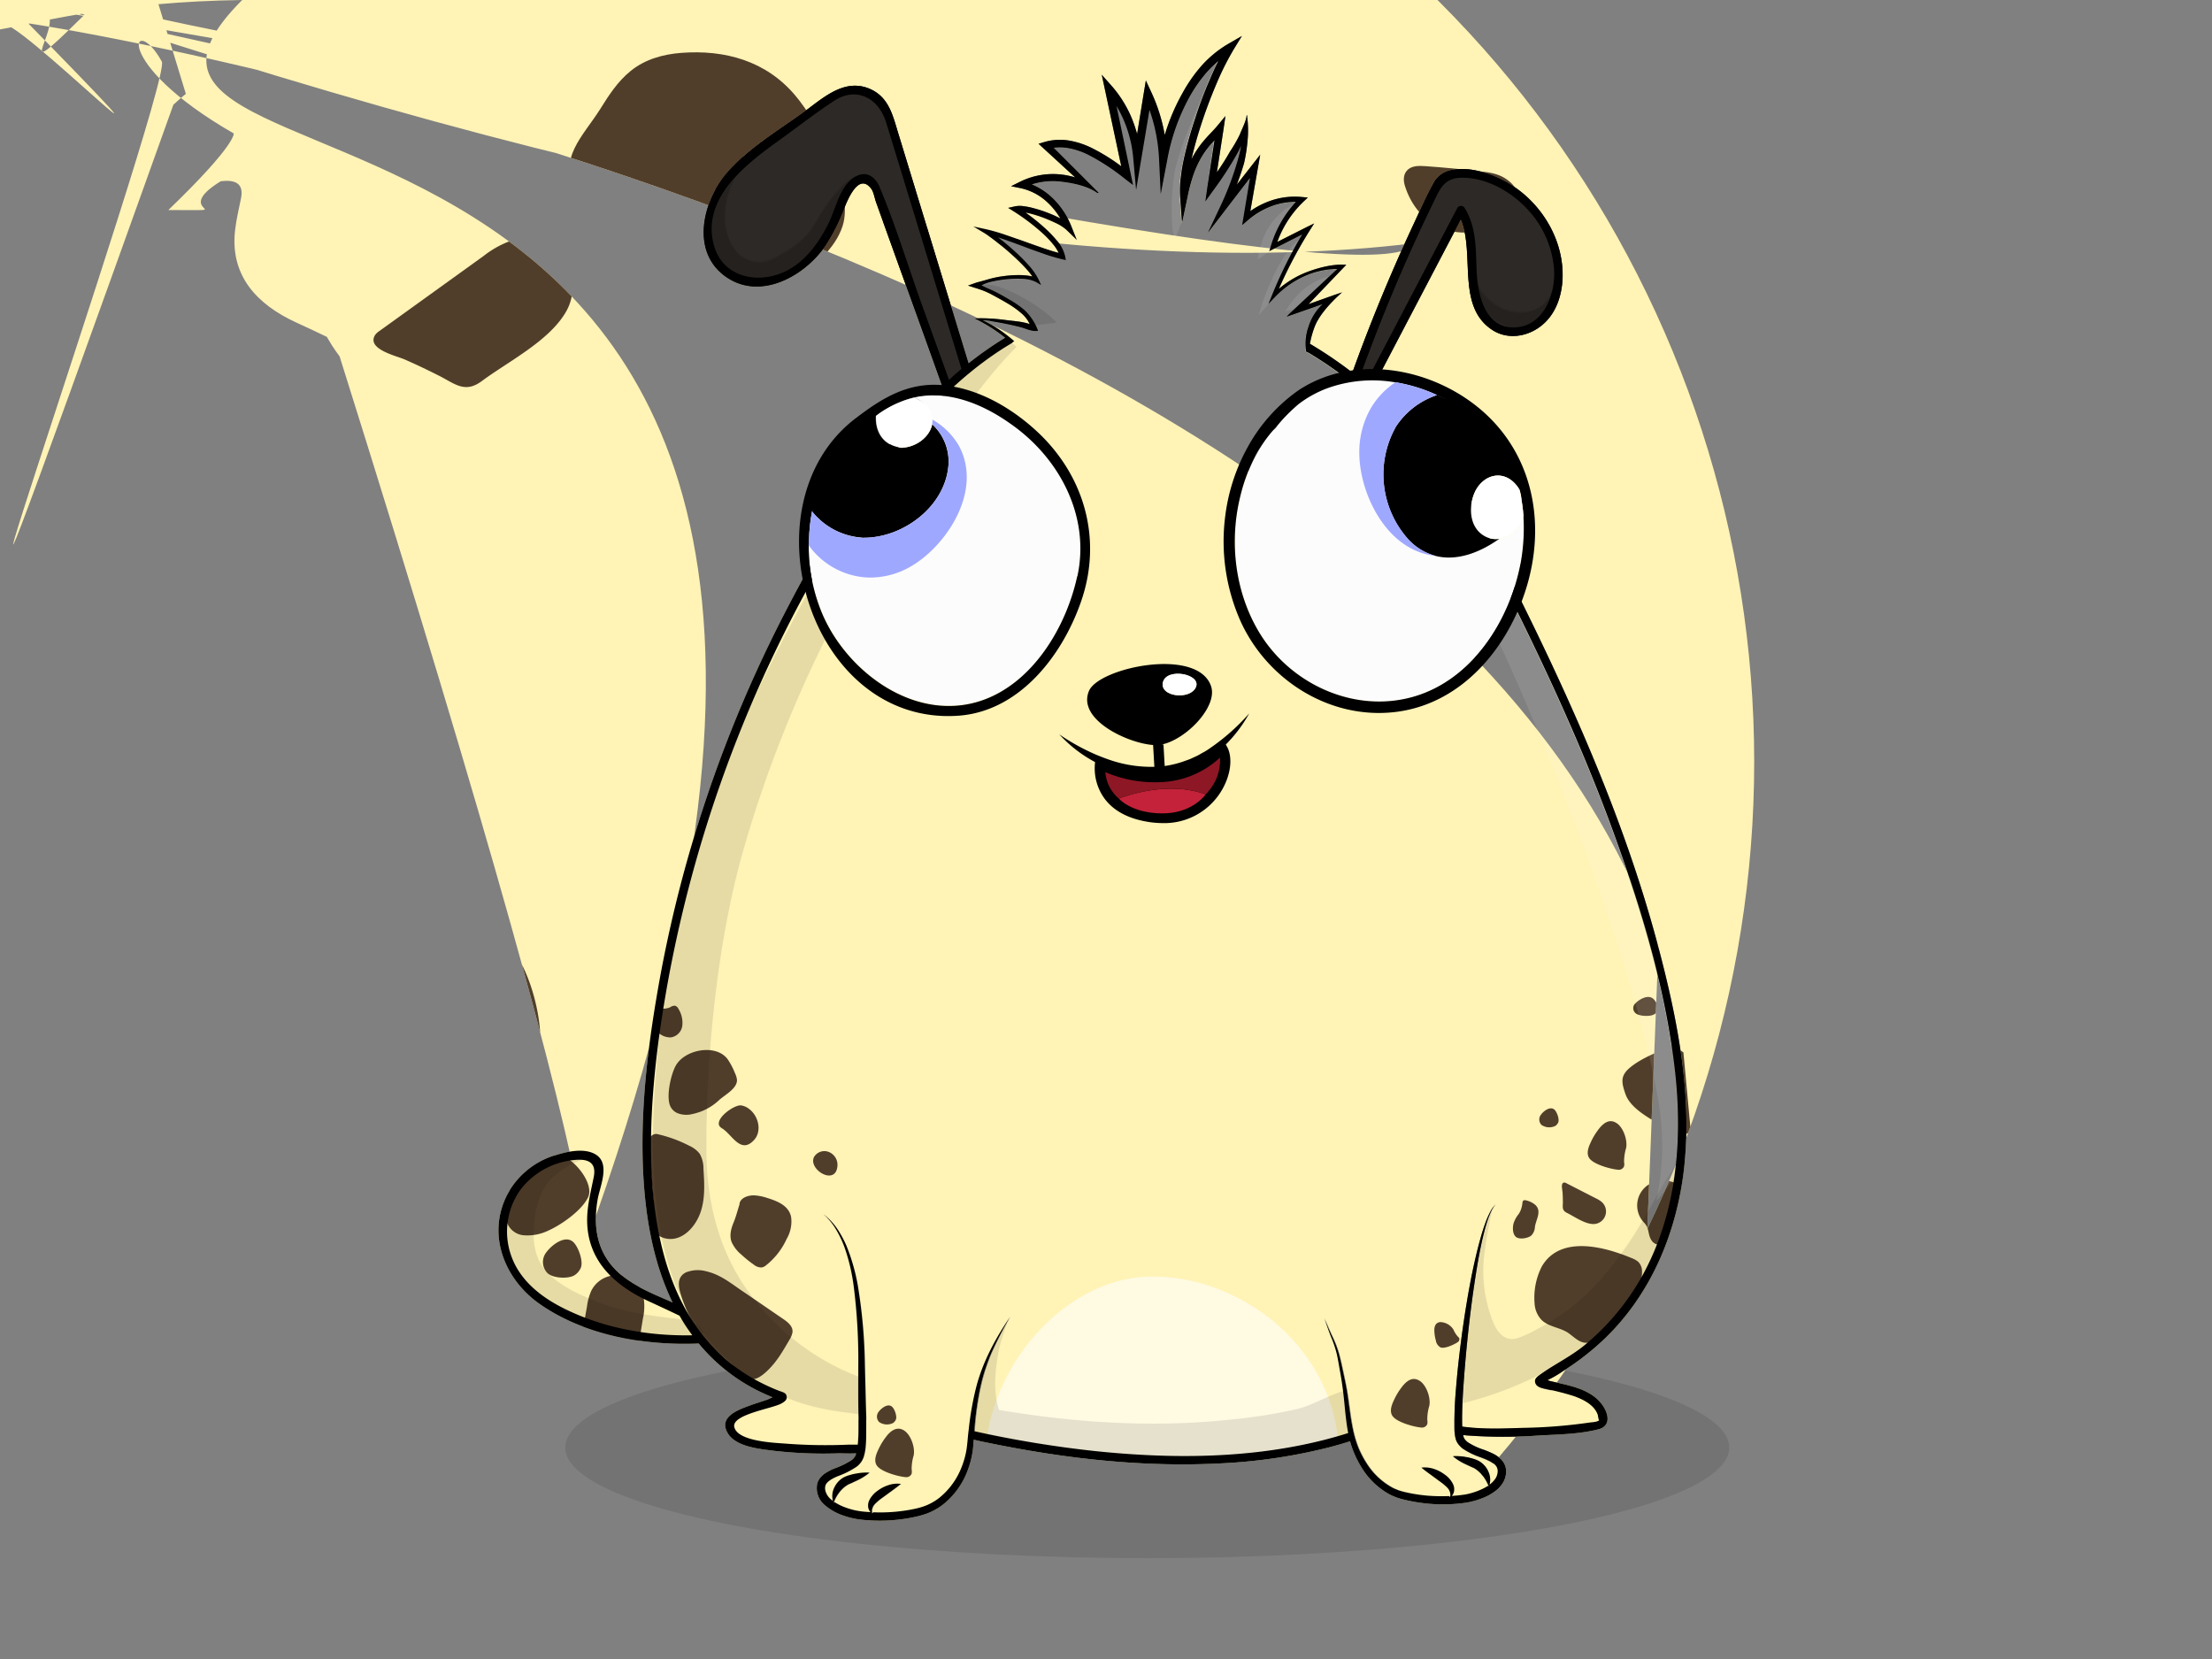 <!--  ~ Copyright (C) 2018 Baidu, Inc. All Rights Reserved.  --><svg viewBox="0 0 640 480" xmlns="http://www.w3.org/2000/svg"><rect x="0" y="0" width="640" height="480" fill="#808080" stroke="none"/>    <g id="back-ground-cl">        <rect fill="none" width="640" height="480" />        <ellipse opacity="0.1" cx="331.93" cy="418.82" rx="168.39" ry="32.01"/>    </g>    <g id="body">        <defs>            <clipPath id="outline">                <path fill="none"  d="M278.16,106.75q-6.77-22.12-13.52-44.26-4.15-13.56-8.3-27.13c-2.11-6.9-8.48-10.44-15-6.21-5.42,3.53-10.56,7.58-15.81,11.35-9.7,7-23.06,17.06-18.87,30.91,2.36,7.77,10.46,10.35,17.73,8.19s12.08-8.49,15.34-15.06c2.11-4.26,3.4-11.59,8.33-13.74,2.93-1.27,5.23.55,6.36,3.22,4.63,11,8.12,22.58,12.15,33.78l7.95,22.11C275.73,108.83,276.93,107.77,278.16,106.75Z"/><path fill="none"  d="M421.65,60.19a1.24,1.24,0,0,1,2.12,0c3.37,5.46,3.22,11.64,3.45,17.85.24,6.48,2,16.51,10.37,16.71,8.83.21,12.49-9.36,12.06-16.73A28.72,28.72,0,0,0,441,59.61c-4.69-4.65-11.53-8.35-18.3-8.18-5.23.13-6.35,3.75-8.3,7.77q-2.7,5.55-5.26,11.17-8.73,19.16-15.82,39l1.77,1.45Z"/><path fill="none"  d="M466.81,241c-8.75-24-19.52-47.32-30.95-70.2-9.38-18.76-19.27-36.34-34.49-51.07a126.38,126.38,0,0,0-22.77-17.59l-.76-.32a14.18,14.18,0,0,1,.61-7.09,15,15,0,0,1,4.11-6.63l-9.42,3.3-1,.37.69-.78,14-13.09a23.71,23.71,0,0,0-9.49,2.09A27.22,27.22,0,0,0,368.84,86L367,87.93l1-2.46a127.21,127.21,0,0,1,8.76-17.61L368.67,72l-1.45.74.48-1.56a32.61,32.61,0,0,1,7.23-12.73,20,20,0,0,0-6.59,1.1,22.15,22.15,0,0,0-7.22,4.18l-1.74,1.49.38-2.27,1.89-11.4-6.81,8.88-5.42,7.06,3.8-8.06A85.18,85.18,0,0,0,358,46.68c.41-1.47.78-3,1.08-4.43-.43.89-.88,1.76-1.36,2.61a99.06,99.06,0,0,1-6.47,9.94l-2.54,3.52.61-4.3,1.94-13.4c-.46.49-.91,1-1.34,1.5a24.7,24.7,0,0,0-3,4.45,30,30,0,0,0-2.06,5,47.27,47.27,0,0,0-1.35,5.3l-1.64,7.75-.56-7.87a28.91,28.91,0,0,1,.27-5.91c.25-1.92.62-3.81,1-5.68.85-3.74,1.92-7.41,3.13-11s2.55-7.19,4-10.7c.84-1.95,1.72-3.89,2.68-5.8a35.34,35.34,0,0,0-3.1,3A42.17,42.17,0,0,0,344,28.33a59.86,59.86,0,0,0-6.27,17.82l-1.91,10L335.35,46a49.48,49.48,0,0,0-2.77-14.16l-2.34,14L328.71,55l-.83-9.25a35.74,35.74,0,0,0-2.47-10.29,33.22,33.22,0,0,0-2.36-4.74l4.17,19.86.62,2.94-2.39-1.82a62.81,62.81,0,0,0-10.7-7,21.62,21.62,0,0,0-5.86-1.91,14.36,14.36,0,0,0-4-.07l13,13-.34.13c-2.93-2.14-7.42-3-11-3.38a19.67,19.67,0,0,0-8,.84,19.3,19.3,0,0,1,5.95,3.9A23.19,23.19,0,0,1,310,65.46l1.59,4-3.1-3a13.24,13.24,0,0,0-3.21-2c-1.2-.58-2.44-1.1-3.7-1.56a36.17,36.17,0,0,0-3.85-1.17l-.94-.2c.53.39,1.07.77,1.59,1.17q2,1.52,3.84,3.19a34.15,34.15,0,0,1,3.5,3.61,10.7,10.7,0,0,1,2.48,4.65l.21,1.13L307.27,75a54,54,0,0,1-5.67-1.71c-1.85-.64-3.68-1.32-5.5-2s-3.65-1.34-5.48-2l-1.85-.62,1.05.81c1.35,1.08,2.67,2.2,3.94,3.37s2.51,2.39,3.67,3.68a18.29,18.29,0,0,1,3.05,4.34l.74,1.58-1.53-.89a9.51,9.51,0,0,0-3.94-.9,30.48,30.48,0,0,0-4.27.09,31.8,31.8,0,0,0-4.23.66A11.1,11.1,0,0,0,284,82.56c1.23.71,2.59,1.17,3.86,1.81s2.78,1.47,4.12,2.28a27.23,27.23,0,0,1,4.61,3.19,15.66,15.66,0,0,1,3.64,5.56l.09.33-.33,0c-1.62.16-3.25-.7-4.78-1.1-2.66-.69-5.38-1.22-8.09-1.67a12,12,0,0,0-2.73-.31,35.48,35.48,0,0,1,6.05,3.62c1.05.8,2.05,1.56,3,2.42a4,4,0,0,0-.68.54c-19.9,11.79-34.37,30.71-46.64,49.91A378.41,378.41,0,0,0,193.34,283.4c-1.64,9-3,18.1-3.92,27.24-3,30.7-1.69,71.26,28.8,88.4a60.34,60.34,0,0,0,7.14,3.36c.56.22,1.79.47,2.09,1.17.51,1.23-.33,1.87-1.28,2.44-2.47,1.52-14.64,3.2-13.73,6.91,1.05,4.22,11.95,4.53,15.05,4.78a151.16,151.16,0,0,0,18.06.28c.73,0,1.67,0,2.61,0,.18-1.79.18-3.65.21-5.55l0-1.47a14.09,14.09,0,0,0,0-1.44l-.05-2.84c-.08-3.88,0-7.74,0-11.6a168.06,168.06,0,0,0-1.34-23,56,56,0,0,0-2.63-11.17,30.71,30.71,0,0,0-2.46-5.18,18.1,18.1,0,0,0-3.66-4.43,18.11,18.11,0,0,1,4,4.23,30.25,30.25,0,0,1,2.76,5.14,56.75,56.75,0,0,1,3.21,11.21,152.87,152.87,0,0,1,2.06,23.17l.29,11.57.09,3a14,14,0,0,1,0,1.45l0,1.43c0,1.91,0,3.87-.14,5.88a14.39,14.39,0,0,1-.56,3.09,5.8,5.8,0,0,1-2.06,2.88,24.24,24.24,0,0,1-5.42,2.74c-1.7.72-3.35,1.63-3.64,2.81a3.17,3.17,0,0,0-.07,1,4.63,4.63,0,0,0,.27,1,5,5,0,0,0,1.39,1.86c.21.19.44.35.67.52a5.49,5.49,0,0,1,.23-3.5,6.65,6.65,0,0,1,2.74-3.24,8.31,8.31,0,0,1,1.93-.76,12,12,0,0,1,1.85-.43,15,15,0,0,1,3.82-.26,16,16,0,0,1-3.21,2.08c-.54.29-1.17.53-1.65.78s-1.08.43-1.48.69a8.54,8.54,0,0,0-2.32,2.07,11.07,11.07,0,0,0-1.72,3.09l.24-.2a15.89,15.89,0,0,0,3.52,1.69,22.15,22.15,0,0,0,2.65.74,23.31,23.31,0,0,0,2.73.38c.51,0,1,.07,1.55.1a2.64,2.64,0,0,1-.64-1.2,3.62,3.62,0,0,1,.21-2.08,7.35,7.35,0,0,1,2.46-2.89,10.63,10.63,0,0,1,3.17-1.64,8,8,0,0,1,3.57-.36c-.94.8-1.84,1.44-2.71,2.08l-2.57,1.88a15.84,15.84,0,0,0-2.25,1.88,3.13,3.13,0,0,0-.68,1.13,2.54,2.54,0,0,0-.07,1.56l.3-.31a48.48,48.48,0,0,0,8.93-.45c.93-.13,1.86-.29,2.78-.49a21.88,21.88,0,0,0,2.68-.7,15.61,15.61,0,0,0,4.73-2.55,21.29,21.29,0,0,0,6.43-8.84,24.19,24.19,0,0,0,1.47-5.36c.12-.9.22-1.86.31-2.84s.19-1.92.31-2.89a88.55,88.55,0,0,1,2-11.5c1.86-7.61,5.63-14.56,9.95-20.93a107.28,107.28,0,0,0-5.31,10.27c-.78,1.75-1.43,3.56-2,5.38a55.77,55.77,0,0,0-1.43,5.55,90.38,90.38,0,0,0-1.54,11.39l0,.51a319.3,319.3,0,0,0,34.88,5.73c21.78,2.27,44.26,2.25,65.63-3.06,2.56-.64,5.11-1.35,7.63-2.16,0-.29-.11-.59-.16-.89-.64-3.69-.84-7.39-1.29-11-.22-1.81-.53-3.63-.82-5.45s-.58-3.64-1-5.42a31.69,31.69,0,0,0-1.75-5.19c-.66-1.73-1.28-3.46-1.88-5.21.71,1.7,1.44,3.39,2.22,5.06a31.87,31.87,0,0,1,2,5.18c.49,1.8.86,3.61,1.25,5.41s.78,3.6,1.09,5.44c.61,3.67.94,7.34,1.68,10.89a32.93,32.93,0,0,0,1.5,5.16,28,28,0,0,0,2.45,4.74,20.4,20.4,0,0,0,7.57,7.12,12.42,12.42,0,0,0,1.18.52l.59.24.62.18c.81.25,1.72.44,2.59.62a45.42,45.42,0,0,0,5.34.74,52,52,0,0,0,6,.1l.29.31a2.54,2.54,0,0,0-.06-1.56,3.35,3.35,0,0,0-.69-1.14,15.28,15.28,0,0,0-2.25-1.87L414,426.7c-.88-.64-1.78-1.28-2.72-2.08a8.25,8.25,0,0,1,3.57.36,10.89,10.89,0,0,1,3.17,1.65,7.13,7.13,0,0,1,2.46,2.89,3.43,3.43,0,0,1,.21,2.07,2.49,2.49,0,0,1-.64,1.21,38.72,38.72,0,0,0,3.93-.41,20.2,20.2,0,0,0,4.95-1.61,13,13,0,0,0,1.59-.89l.23.19A11.38,11.38,0,0,0,429,427a8.36,8.36,0,0,0-2.32-2.06c-.39-.26-1-.44-1.47-.69s-1.11-.5-1.65-.78a15.41,15.41,0,0,1-3.22-2.09,16,16,0,0,1,3.82.26,15,15,0,0,1,1.86.43,8.76,8.76,0,0,1,1.92.77,6.57,6.57,0,0,1,2.74,3.23,5.47,5.47,0,0,1,.23,3.54,6.65,6.65,0,0,0,1.73-1.79,4,4,0,0,0,.62-2,2.58,2.58,0,0,0-.13-.94,2.28,2.28,0,0,0-.46-.81c-.87-1-2.58-1.72-4.25-2.36a21.43,21.43,0,0,1-5.27-2.56A6.92,6.92,0,0,1,422,418a5.89,5.89,0,0,1-.5-.76,4.06,4.06,0,0,1-.33-.87,8.37,8.37,0,0,1-.27-1.53c-.06-.5-.09-1-.1-1.46a108.76,108.76,0,0,1,.42-11.18c.28-3.69.66-7.37,1.1-11,.88-7.34,2-14.65,3.42-21.9.74-3.62,1.55-7.23,2.55-10.79a55,55,0,0,1,1.71-5.28,24,24,0,0,1,1.15-2.53,8,8,0,0,1,.72-1.19,6,6,0,0,1,.92-1,5.2,5.2,0,0,0-.84,1.09,8.72,8.72,0,0,0-.64,1.21,24.1,24.1,0,0,0-1,2.57c-.57,1.75-1,3.53-1.44,5.32-.81,3.58-1.44,7.21-2,10.84-1.14,7.27-2,14.58-2.69,21.89-.34,3.66-.63,7.33-.87,11-.2,3.47-.38,7-.26,10.4,5.77.81,11.82.57,17.6.38a150.35,150.35,0,0,0,19.08-1.51c.7-.12,2.17-.13,2.76-.58l.2-.06c-.26-.26-.37-1.44-.43-1.63-1-2.88-4.09-4.39-6.77-5.36a73.15,73.15,0,0,0-7.7-2c-1-.25-2.88-.48-3.44-1.56-.7-1.32.32-2,1.29-2.74,4.15-3,8.75-5.14,12.76-8.44a70.07,70.07,0,0,0,17.75-22c8.68-16.79,10.49-36.32,8.65-54.91C482.41,288,475.14,263.84,466.81,241Z"/><path fill="none"  d="M196.62,380.68c-2.93-1.42-5.87-2.78-8.87-4.16-11.35-5.22-19.16-13.51-17.68-26.65.35-3.15,1.11-6.22,1.73-9.33.9-4.56-2.1-5.33-5.86-4.89A22.17,22.17,0,0,0,150.77,344a20.79,20.79,0,0,0-3,18.9c2.34,7.18,8.32,12.06,14.84,15.4,11.5,5.89,24.77,8.31,37.72,8-.78-1.06-1.54-2.13-2.25-3.24C197.57,382.3,197.09,381.49,196.62,380.68Z"/><path d="M479.83,274.08c-6.65-25.19-16.15-49.55-26.89-73.26-5.39-11.91-11.11-23.66-17-35.33-5-9.85-9.95-19.59-16.44-28.55A142,142,0,0,0,397,112.41l25.65-48.94c4.21,10-1.41,25.13,9.14,32,4.31,2.79,9.83,2,13.82-1,4.54-3.38,6.4-9.09,6.48-14.56.18-11.39-6.91-22.33-16.89-27.58-4.51-2.38-10.68-4.32-15.79-3a7.3,7.3,0,0,0-4.85,4c-2.07,3.75-3.79,7.74-5.6,11.61q-9.81,21-17.68,42.85A121,121,0,0,0,379,99.46a27.67,27.67,0,0,1,1.4-5c1.29-3.31,4.55-6.82,7.17-9.21l.73-.66-2.24.75L378.61,88,389,77.15l.52-.57-.78,0c-3.64-.16-8.35,1.15-11.7,2.59A28.23,28.23,0,0,0,370,83.59a130.71,130.71,0,0,1,9-17l1.23-1.94-2.06,1L369.56,70a30.34,30.34,0,0,1,7.62-11.7l1.22-1.14L376.73,57a21.33,21.33,0,0,0-8.9,1,23.46,23.46,0,0,0-6.07,3.08L364,48.28l.62-3.53-2.21,2.83-4.56,5.84c.77-2,1.48-4.09,2.09-6.18a46.75,46.75,0,0,0,1-6.39,29.51,29.51,0,0,0-.17-7.61l-.07.06c-.14,1.8-1.33,3.9-2,5.66a40.54,40.54,0,0,1-2.82,4.88c-1.16,2.07-2.44,4.07-3.79,6L354,37.42l.56-3.85-2.49,3c-1.11,1.32-2.52,2.64-3.76,4.13A28.16,28.16,0,0,0,345,45.54c-.08.17-.16.34-.25.5,0-.13.06-.25.08-.38.84-3.65,1.9-7.25,3.09-10.81s2.54-7.08,4-10.52a79.57,79.57,0,0,1,5-10l2.4-3.92-4,2.31a32.39,32.39,0,0,0-7.72,6.35A44.24,44.24,0,0,0,342,27.18,59.21,59.21,0,0,0,337,39.05a49.39,49.39,0,0,0-3.81-12.2l-1.66-3.57-.64,3.88L329,38.76a38.29,38.29,0,0,0-1.4-4.2,33.87,33.87,0,0,0-5.91-9.65l-2.92-3.29.92,4.3,4.73,22.19a55.08,55.08,0,0,0-8.71-5.38,23.61,23.61,0,0,0-6.48-2.08,15.85,15.85,0,0,0-6.91.4l-1.84.55,1.41,1.29,9.18,8.43a22.92,22.92,0,0,0-4.27-.86,21.45,21.45,0,0,0-11.66,2.12l-2.61,1.3,2.85.58a16.39,16.39,0,0,1,7.81,4.21,20.4,20.4,0,0,1,3.57,4.48l-.7-.34a41,41,0,0,0-3.9-1.61,38.58,38.58,0,0,0-4-1.19,20.37,20.37,0,0,0-2.12-.37,7,7,0,0,0-2.36.06l-2,.45,1.73,1.09a61.55,61.55,0,0,1,7.74,5.81,32.94,32.94,0,0,1,3.37,3.42,11.89,11.89,0,0,1,1.79,2.71c-1.4-.37-2.81-.83-4.21-1.3-1.83-.62-3.66-1.27-5.49-1.93s-3.66-1.31-5.51-1.94a55.51,55.51,0,0,0-5.68-1.66l-3.8-.83,3.32,2A45.65,45.65,0,0,1,289,70.51c1.33,1,2.64,2.14,3.9,3.28s2.49,2.31,3.63,3.55A23.78,23.78,0,0,1,298.72,80l-.68-.15a18.92,18.92,0,0,0-2.24-.24,30.86,30.86,0,0,0-4.41.16,31.87,31.87,0,0,0-4.35.74c-1.43.37-2.32.69-4.45,1.22l-2.52.9,3.14,1a23,23,0,0,1,4,1.73c1.45.79,2.9,1.57,4.31,2.42a26.8,26.8,0,0,1,4,2.85,9.4,9.4,0,0,1,2.42,3.14c-2.32-.81-4.93-.88-7.36-1.23a53.72,53.72,0,0,0-8.11-.45l-.54.06.49.24A46.41,46.41,0,0,1,289.87,97l.94.72a101.46,101.46,0,0,0-10.59,7.4L267.71,64.17q-3.91-12.8-7.82-25.58c-1.57-5.12-2.68-10.34-8-12.77-7.71-3.51-14.08,2.88-19.88,7-7.41,5.32-15.7,10.32-21.69,17.24-6.92,8-10.59,22.53-.54,29.85s23.15,0,29.16-9A53.46,53.46,0,0,0,243.58,62c.8-1.89,4.35-12.85,8.49-7.4.71.94,1,2.76,1.38,3.85l7.23,20.11q6,16.58,11.92,33.14-3.18,3-6.16,6.25c-16.17,17.59-28.77,38.77-39.66,59.93A380.5,380.5,0,0,0,199.38,247q-5.07,17.64-8.4,35.73c-3.23,17.74-5.58,35.83-5,53.9.46,13.65,2.6,27.82,8.62,40.21-4.48-2-9.1-3.77-13.16-6.63-8.12-5.72-10.17-13.81-8.51-23.25.68-3.85,3.83-10.5-.78-13.05-3.39-1.89-8.56-.64-12,.52a23.42,23.42,0,0,0-13.37,11.2c-6,11.58-.81,24.5,9.31,31.61,12.87,9.05,30.28,12.14,46.07,11.48a52.94,52.94,0,0,0,11.86,10.63,51.63,51.63,0,0,0,5.61,3.19c.92.45,1.86.88,2.81,1.28a4.57,4.57,0,0,0,.77.33l.32.13c-.7.31-1.41.64-1.61.71-1.72.58-3.45,1.11-5.16,1.74-3.31,1.21-8.83,3.24-6.29,7.78,2.22,4,8.87,4.65,12.79,5.17a124.8,124.8,0,0,0,19.33.81c1.31,0,3.18.1,5.08,0,0,.05,0,.11,0,.16a2.91,2.91,0,0,1-.47,1,4.1,4.1,0,0,1-.81.8,23.89,23.89,0,0,1-4.91,2.4,16.12,16.12,0,0,0-2.78,1.45,6.82,6.82,0,0,0-1.31,1.18,4.91,4.91,0,0,0-.92,1.7,6.42,6.42,0,0,0,2.28,6.39,15.83,15.83,0,0,0,5.47,3,22.79,22.79,0,0,0,2.94.8,26.63,26.63,0,0,0,3,.41A48.88,48.88,0,0,0,262,439.4c1-.15,1.95-.34,2.91-.55a27.6,27.6,0,0,0,2.91-.81,17.77,17.77,0,0,0,5.36-3,22.71,22.71,0,0,0,6.87-9.81,26,26,0,0,0,1.44-5.82c.11-1,.18-1.93.24-2.86l1.47.34c22.8,4.87,46.3,7.72,69.64,6.53a157.88,157.88,0,0,0,31.41-4.58c2.14-.55,4.26-1.17,6.36-1.84a28.73,28.73,0,0,0,3.19,7.35,21.75,21.75,0,0,0,8.2,8c.44.21.88.45,1.34.62l.69.28.7.23c1,.3,1.84.5,2.77.71a50.48,50.48,0,0,0,5.6.86,45.91,45.91,0,0,0,11.34-.32A23.31,23.31,0,0,0,430,433a14.24,14.24,0,0,0,2.58-1.55,8.4,8.4,0,0,0,2.19-2.32,6.45,6.45,0,0,0,1-3.22,4.9,4.9,0,0,0-1.17-3.36A8.07,8.07,0,0,0,432,420.6a28.21,28.21,0,0,0-2.66-1.13,19.14,19.14,0,0,1-4.68-2.19,5.08,5.08,0,0,1-.78-.75,2.27,2.27,0,0,1-.43-.81c0-.15-.07-.33-.11-.51l1.14.11a144.17,144.17,0,0,0,21,0c5.55-.29,11.51-.39,16.93-1.76,4.07-1,2.93-5.13.61-7.82-3.56-4.12-9.52-4.95-14.5-6.16a6.72,6.72,0,0,1-.76-.25,2,2,0,0,1,.3-.17,31.11,31.11,0,0,0,4.23-2.5,75.31,75.31,0,0,0,11.36-8.75c13.52-12.65,21-30.05,23.41-48.23C489.87,317.65,485.45,295.36,479.83,274.08,409.17,70.37q2.56-5.61,5.26-11.17c1.95-4,3.07-7.64,8.3-7.77,6.77-.17,13.61,3.53,18.3,8.18A28.72,28.72,0,0,1,449.65,78c.43,7.37-3.23,16.94-12.06,16.73-8.33-.2-10.13-10.23-10.37-16.71-.23-6.21-.08-12.39-3.45-17.85a1.24,1.24,0,0,0-2.12,0l-26.53,50.62-1.77-1.45Q400.46,89.56,409.17,70.37,266.6,87.8c-4-11.2-7.52-22.81-12.15-33.78-1.13-2.67-3.43-4.49-6.36-3.22-4.93,2.15-6.22,9.48-8.33,13.74-3.26,6.57-8,12.89-15.34,15.06s-15.37-.42-17.73-8.19c-4.19-13.85,9.17-23.94,18.87-30.91,5.25-3.77,10.39-7.82,15.81-11.35,6.49-4.23,12.86-.69,15,6.21q4.16,13.57,8.3,27.13,6.75,22.12,13.52,44.26c-1.23,1-2.43,2.08-3.61,3.16,-104,290.49c-6.52-3.34-12.5-8.22-14.84-15.4a20.79,20.79,0,0,1,3-18.9,22.17,22.17,0,0,1,15.17-8.34c3.76-.44,6.76.33,5.86,4.89-.62,3.11-1.38,6.18-1.73,9.33-1.48,13.14,6.33,21.43,17.68,26.65,3,1.38,5.94,2.74,8.87,4.16.47.81.95,1.62,1.45,2.42.71,1.11,1.47,2.18,2.25,3.24C187.37,386.6,174.1,384.18,162.6,378.29,313.57-11.05a70.07,70.07,0,0,1-17.75,22c-4,3.3-8.61,5.45-12.76,8.44-1,.7-2,1.42-1.29,2.74.56,1.08,2.41,1.31,3.44,1.56a73.15,73.15,0,0,1,7.7,2c2.68,1,5.74,2.48,6.77,5.36.06.19.17,1.37.43,1.63l-.2.06c-.59.45-2.06.46-2.76.58a150.35,150.35,0,0,1-19.08,1.51c-5.78.19-11.83.43-17.6-.38-.12-3.41.06-6.93.26-10.4.24-3.66.53-7.33.87-11,.7-7.31,1.55-14.62,2.69-21.89.56-3.63,1.19-7.26,2-10.84.41-1.79.87-3.57,1.44-5.32a24.1,24.1,0,0,1,1-2.57,8.72,8.72,0,0,1,.64-1.21,5.2,5.2,0,0,1,.84-1.09,6,6,0,0,0-.92,1,8,8,0,0,0-.72,1.19,24,24,0,0,0-1.15,2.53,55,55,0,0,0-1.71,5.28c-1,3.56-1.81,7.17-2.55,10.79-1.43,7.25-2.54,14.56-3.42,21.9-.44,3.67-.82,7.35-1.1,11a108.76,108.76,0,0,0-.42,11.18c0,.47,0,1,.1,1.46a8.37,8.37,0,0,0,.27,1.53,4.06,4.06,0,0,0,.33.87,5.89,5.89,0,0,0,.5.76,6.92,6.92,0,0,0,1.19,1.17,21.43,21.43,0,0,0,5.27,2.56c1.67.64,3.38,1.33,4.25,2.36a2.28,2.28,0,0,1,.46.81,2.58,2.58,0,0,1,.13.94,4,4,0,0,1-.62,2,6.65,6.65,0,0,1-1.73,1.79,5.47,5.47,0,0,0-.23-3.54,6.57,6.57,0,0,0-2.74-3.23,8.76,8.76,0,0,0-1.92-.77,15,15,0,0,0-1.86-.43,16,16,0,0,0-3.82-.26,15.41,15.41,0,0,0,3.22,2.09c.54.28,1.16.53,1.65.78s1.08.43,1.47.69A8.36,8.36,0,0,1,429,427a11.38,11.38,0,0,1,1.73,3.09l-.23-.19a13,13,0,0,1-1.59.89,20.2,20.2,0,0,1-4.95,1.61,38.72,38.72,0,0,1-3.93.41,2.49,2.49,0,0,0,.64-1.21,3.43,3.43,0,0,0-.21-2.07,7.13,7.13,0,0,0-2.46-2.89,10.89,10.89,0,0,0-3.17-1.65,8.25,8.25,0,0,0-3.57-.36c.94.8,1.84,1.44,2.72,2.08l2.56,1.89a15.28,15.28,0,0,1,2.25,1.87,3.35,3.35,0,0,1,.69,1.14,2.54,2.54,0,0,1,.06,1.56l-.29-.31a52,52,0,0,1-6-.1,45.42,45.42,0,0,1-5.34-.74c-.87-.18-1.78-.37-2.59-.62l-.62-.18-.59-.24a12.42,12.42,0,0,1-1.18-.52,20.4,20.4,0,0,1-7.57-7.12,28,28,0,0,1-2.45-4.74,32.93,32.93,0,0,1-1.5-5.16c-.74-3.55-1.07-7.22-1.68-10.89-.31-1.84-.71-3.64-1.09-5.44s-.76-3.61-1.25-5.41a31.87,31.87,0,0,0-2-5.18c-.78-1.67-1.51-3.36-2.22-5.06.6,1.75,1.22,3.48,1.88,5.21a31.69,31.69,0,0,1,1.75,5.19c.39,1.78.67,3.6,1,5.42s.6,3.64.82,5.45c.45,3.62.65,7.32,1.29,11,.05.3.11.6.16.89-2.52.81-5.07,1.52-7.63,2.16-21.37,5.31-43.85,5.33-65.63,3.06a319.3,319.3,0,0,1-34.88-5.73l0-.51a90.38,90.38,0,0,1,1.54-11.39,55.77,55.77,0,0,1,1.43-5.55c.61-1.82,1.26-3.63,2-5.38A107.28,107.28,0,0,1,292.25,381c-4.32,6.37-8.09,13.32-9.95,20.93a88.55,88.55,0,0,0-2,11.5c-.12,1-.23,1.93-.31,2.89s-.19,1.94-.31,2.84a24.19,24.19,0,0,1-1.47,5.36,21.29,21.29,0,0,1-6.43,8.84,15.61,15.61,0,0,1-4.73,2.55,21.88,21.88,0,0,1-2.68.7c-.92.2-1.85.36-2.78.49a48.48,48.48,0,0,1-8.93.45l-.3.31a2.54,2.54,0,0,1,.07-1.56,3.13,3.13,0,0,1,.68-1.13,15.84,15.84,0,0,1,2.25-1.88l2.57-1.88c.87-.64,1.77-1.28,2.71-2.08a8,8,0,0,0-3.57.36,10.63,10.63,0,0,0-3.17,1.64,7.35,7.35,0,0,0-2.46,2.89,3.62,3.62,0,0,0-.21,2.08,2.64,2.64,0,0,0,.64,1.2c-.52,0-1-.05-1.55-.1a23.31,23.31,0,0,1-2.73-.38,22.15,22.15,0,0,1-2.65-.74,15.89,15.89,0,0,1-3.52-1.69l-.24.2a11.07,11.07,0,0,1,1.72-3.09,8.54,8.54,0,0,1,2.32-2.07c.4-.26,1-.44,1.48-.69s1.11-.49,1.65-.78a16,16,0,0,0,3.21-2.08,15,15,0,0,0-3.82.26,12,12,0,0,0-1.85.43,8.31,8.31,0,0,0-1.93.76,6.65,6.65,0,0,0-2.74,3.24,5.49,5.49,0,0,0-.23,3.5c-.23-.17-.46-.33-.67-.52A5,5,0,0,1,239,431.9a4.63,4.63,0,0,1-.27-1,3.17,3.17,0,0,1,.07-1c.29-1.18,1.94-2.09,3.64-2.81a24.24,24.24,0,0,0,5.42-2.74,5.8,5.8,0,0,0,2.06-2.88,14.39,14.39,0,0,0,.56-3.09c.18-2,.14-4,.14-5.88l0-1.43a14,14,0,0,0,0-1.45l-.09-3-.29-11.57a152.87,152.87,0,0,0-2.06-23.17A56.75,56.75,0,0,0,245,360.67a30.25,30.25,0,0,0-2.76-5.14,18.11,18.11,0,0,0-4-4.23,18.1,18.1,0,0,1,3.66,4.43,30.71,30.71,0,0,1,2.46,5.18A56,56,0,0,1,247,372.08a168.06,168.06,0,0,1,1.34,23c0,3.86,0,7.72,0,11.6l.05,2.84a14.09,14.09,0,0,1,0,1.44l0,1.47c0,1.9,0,3.76-.21,5.55-.94,0-1.88,0-2.61,0a151.16,151.16,0,0,1-18.06-.28c-3.1-.25-14-.56-15.05-4.78-.91-3.71,11.26-5.39,13.73-6.91,1-.57,1.79-1.21,1.28-2.44-.3-.7-1.53-.95-2.09-1.17a60.34,60.34,0,0,1-7.14-3.36c-30.49-17.14-31.79-57.7-28.8-88.4.89-9.14,2.28-18.21,3.92-27.24a378.41,378.41,0,0,1,52.77-134.23c12.27-19.2,26.74-38.12,46.64-49.91a4,4,0,0,1,.68-.54c-.94-.86-1.94-1.62-3-2.42a35.48,35.48,0,0,0-6.05-3.62,12,12,0,0,1,2.73.31c2.71.45,5.43,1,8.09,1.67,1.53.4,3.16,1.26,4.78,1.1l.33,0-.09-.33a15.66,15.66,0,0,0-3.64-5.56A27.23,27.23,0,0,0,292,86.65c-1.34-.81-2.72-1.57-4.12-2.28s-2.63-1.1-3.86-1.81a11.1,11.1,0,0,1,3.25-1.13,31.8,31.8,0,0,1,4.23-.66,30.48,30.48,0,0,1,4.27-.09,9.51,9.51,0,0,1,3.94.9l1.53.89-.74-1.58a18.29,18.29,0,0,0-3.05-4.34c-1.16-1.29-2.39-2.51-3.67-3.68s-2.59-2.29-3.94-3.37l-1.05-.81,1.85.62c1.83.64,3.65,1.31,5.48,2s3.65,1.35,5.5,2A54,54,0,0,0,307.27,75l1.12.26-.21-1.13a10.7,10.7,0,0,0-2.48-4.65,34.15,34.15,0,0,0-3.5-3.61q-1.86-1.68-3.84-3.19c-.52-.4-1.06-.78-1.59-1.17l.94.2a36.17,36.17,0,0,1,3.85,1.17c1.26.46,2.5,1,3.7,1.56a13.24,13.24,0,0,1,3.21,2l3.1,3-1.59-4a23.19,23.19,0,0,0-5.48-8.19,19.3,19.3,0,0,0-5.95-3.9,19.67,19.67,0,0,1,8-.84c3.61.36,8.1,1.24,11,3.38l.34-.13-13-13a14.36,14.36,0,0,1,4,.07,21.62,21.62,0,0,1,5.86,1.91,62.81,62.81,0,0,1,10.7,7l2.39,1.82-.62-2.94L323.05,30.7a33.22,33.22,0,0,1,2.36,4.74,35.74,35.74,0,0,1,2.47,10.29l.83,9.25,1.53-9.17,2.34-14A49.48,49.48,0,0,1,335.35,46l.48,10.21,1.91-10A59.86,59.86,0,0,1,344,28.33a42.17,42.17,0,0,1,5.41-7.68,35.34,35.34,0,0,1,3.1-3c-1,1.91-1.84,3.85-2.68,5.8q-2.25,5.27-4,10.7c-1.21,3.62-2.28,7.29-3.13,11-.42,1.87-.79,3.76-1,5.68a28.91,28.91,0,0,0-.27,5.91l.56,7.87,1.64-7.75a47.27,47.27,0,0,1,1.35-5.3,30,30,0,0,1,2.06-5,24.7,24.7,0,0,1,3-4.45c.43-.52.88-1,1.34-1.5L349.34,54l-.61,4.3,2.54-3.52a99.06,99.06,0,0,0,6.47-9.94c.48-.85.93-1.72,1.36-2.61-.3,1.48-.67,3-1.08,4.43a85.18,85.18,0,0,1-4.8,12.72l-3.8,8.06,5.42-7.06,6.81-8.88-1.89,11.4-.38,2.27,1.74-1.49a22.15,22.15,0,0,1,7.22-4.18,20,20,0,0,1,6.59-1.1,32.61,32.61,0,0,0-7.23,12.73l-.48,1.56,1.45-.74,8.09-4.11A127.21,127.21,0,0,0,368,85.47l-1,2.46L368.84,86a27.22,27.22,0,0,1,8.57-6.08,23.71,23.71,0,0,1,9.49-2.09l-14,13.09-.69.78,1-.37,9.42-3.3a15,15,0,0,0-4.11,6.63,14.18,14.18,0,0,0-.61,7.09l.76.32a126.38,126.38,0,0,1,22.77,17.59c15.22,14.73,25.11,32.31,34.49,51.07,11.43,22.88,22.2,46.15,30.95,70.2,8.33,22.89,15.6,47.06,18,71.38C486.66,330.92,484.85,350.45,476.17,367.24Z"/>            </clipPath>        </defs>        <g clip-path="url(#outline)">            <rect fill="#FFF3B6" width="640" height="480" />        </g>    </g>    <g id="pattern">        <g clip-path="url(#outline)">            <path fill="#513E2A"  d="M213.89,348.69c-.53,1.67-.95,3.36-1.63,5s-1.29,3.68-.61,5.6A10.12,10.12,0,0,0,214.5,363a35,35,0,0,0,3.59,2.9,3.46,3.46,0,0,0,2.28.82,2.62,2.62,0,0,0,1.24-.6,20.67,20.67,0,0,0,6-7.67,10,10,0,0,0,1.29-6.31c-.63-3.15-3.6-4.52-6.87-5.52a14.84,14.84,0,0,0-3.71-.76c-2-.09-4.42.84-4.37,2.76"/><path fill="#513E2A"  d="M190,328.09a38.75,38.75,0,0,1,9.5,3.45,7.68,7.68,0,0,1,2.95,2.29,8.54,8.54,0,0,1,1.08,4.33c.31,4.75.59,9.73-1.42,14S196,359.75,191.55,358c-1.59-.63-2.08-1.69-2.12-3.35-.2-8.28-1.39-16.55-1.58-24.83A2.07,2.07,0,0,1,190,328.09Z"/><path fill="#513E2A"  d="M189.82,298.42a19.21,19.21,0,0,0,1.88,1.21,5.34,5.34,0,0,0,2.38.53,3.92,3.92,0,0,0,3.33-3.36,7.64,7.64,0,0,0-1.11-4.9,1.64,1.64,0,0,0-1-.92,2.38,2.38,0,0,0-1.43.47,5.17,5.17,0,0,1-2.38.37Z"/><path fill="#513E2A"  d="M193.84,319.82a4,4,0,0,0,2.39,2.33,7,7,0,0,0,4.11.17,16,16,0,0,0,7.69-4c1.6-1.5,5.43-3.41,5.19-6a6.18,6.18,0,0,0-.59-1.87,20.12,20.12,0,0,0-2.11-4c-3.39-4.54-12.4-2.81-15,1.88C194.1,310.87,192.76,317,193.84,319.82Z"/><path fill="#513E2A"  d="M210.51,327.79c2.29,2.29,4.56,5.58,7.78,1.92,2.19-2.57,1.14-6.9-1.59-8.89a4.76,4.76,0,0,0-2.36-1c-1.89-.16-7.28,3.59-6.24,5.88a2.48,2.48,0,0,0,1,.88A10.33,10.33,0,0,1,210.51,327.79Z"/><path fill="#513E2A"  d="M239.31,340.06c1.52.27,2.92-.47,3-3a4,4,0,0,0-2.7-3.83,3.48,3.48,0,0,0-4.07,1.5C234.41,336.93,237,339.65,239.31,340.06Z"/><path fill="#513E2A"  d="M487.06,304.49a7.82,7.82,0,0,0-3.56-1.5l-1.31.3c-3.43,1.39-7.61,3.15-10.49,5.52s-2.64,4.2-1.39,7.77c1.85,5.28,10.41,8.66,14.81,11.53a2.53,2.53,0,0,0,1.3.51,2.26,2.26,0,0,0,1-.3l1.78-.89Z"/><path fill="#513E2A"  d="M476.15,354.32a4.53,4.53,0,0,0-.46-.56,7.18,7.18,0,0,1,4-12.06c1.63-.26,5.15-.16,5.93,1.65a2.31,2.31,0,0,1,.15,1.08,32.8,32.8,0,0,1-1.46,6.75c-.65,2.4-1.41,4.78-2.27,7.11a3.4,3.4,0,0,1-.85,1.46c-1,.84-2.63.25-3.33-.84C476.76,357.24,477.22,355.83,476.15,354.32Z"/><path fill="#513E2A"  d="M466.27,361.93c-7.26-2.1-15.92-2.66-20.13,4.41A19.91,19.91,0,0,0,444,377.1a7.54,7.54,0,0,0,2.07,4.85c1.95,1.86,4.93,2.09,7.26,3.44,1.64,1,3.1,2.75,5,3.07,2.35.39,4.31-1.34,5.88-2.84,3-2.81,5.95-5.66,8.05-9.16,1.47-2.46,2.87-5.61,2.83-8.53a3.94,3.94,0,0,0-1.06-2.81,6.15,6.15,0,0,0-1.91-1.1A57.68,57.68,0,0,0,466.27,361.93Z"/><path fill="#513E2A"  d="M198.8,368l.07,0a9.1,9.1,0,0,1,5.28-.22c4.22.93,7.26,3.47,10.53,5.69,4,2.71,7.95,5.44,11.92,8.15,1.38.95,2.88,2.13,2.69,3.86a6.1,6.1,0,0,1-.88,2.17c-2.06,3.51-3.83,6.7-7,9.51-1.15,1-2.6,2-4,1.91a4,4,0,0,1-2.25-1.26C207.83,391,201,387.48,197,374.56,196.19,372.11,195.79,369.23,198.8,368Z"/><path fill="#513E2A"  d="M445.88,322.47a2.26,2.26,0,0,0,.11,3,4,4,0,0,0,4,.3,2.41,2.41,0,0,0,.85-1c.4-.92-.36-3.08-1.12-3.74C448.5,320,446.61,321.47,445.88,322.47Z"/><path fill="#513E2A"  d="M440.23,349.41a6.56,6.56,0,0,1-.8,1.81,8.44,8.44,0,0,0-1.54,2.84c-.25,1.16-.29,2.86.65,3.76s3.57.5,4.56-.39a3.85,3.85,0,0,0,1-2.44c.3-2.16,2.1-4.58.07-6.41a6.17,6.17,0,0,0-2.48-1.24c-.33-.1-.73-.17-1,.08a1,1,0,0,0-.19.46C440.46,348.42,440.36,348.93,440.23,349.41Z"/><path fill="#513E2A"  d="M452,344.2c0,.3.08.56.09.72.07.95.08,1.89.1,2.84,0,1.37-.35,2.41,1.11,3.13,2.21,1.09,5,3.12,7.5,3.26a3.65,3.65,0,0,0,2.72-6.3,7.12,7.12,0,0,0-1.76-1.12l-8.62-4.42a1.06,1.06,0,0,0-.45-.16C451.76,342.09,451.85,343.31,452,344.2Z"/><path fill="#513E2A"  d="M463,326.14a19.2,19.2,0,0,0-2.81,4.5c-.64,1.36-1.2,3-.46,4.3,1.1,1.93,6.34,3.33,8.42,3.5a1.65,1.65,0,0,0,1.75-1,3.23,3.23,0,0,0,0-1.2,13.52,13.52,0,0,1,.58-4.06c.47-2.23-.76-5.89-2.68-7.18S464.35,324.66,463,326.14Z"/><path fill="#513E2A"  d="M158.11,362.28a4.55,4.55,0,0,0,.23,6c1.51,1.59,6.21,1.84,8,.61a4.91,4.91,0,0,0,1.7-2.05c.82-1.86-.72-6.23-2.26-7.55C163.4,357.25,159.59,360.27,158.11,362.28Z"/><path fill="#513E2A"  d="M128.85,357.35a8.64,8.64,0,0,1-.92,2.34c-2.1,3.92-5.09,6.81-3.87,11.62,1.07,4.25,4.72,5.79,8.37,3.2a11.33,11.33,0,0,0,3.82-5.54c.76-2.15,1.15-4.41,1.74-6.61a7.51,7.51,0,0,0-2.38-7.91c-1.12-.85-3.14-1.69-4.58-1.3C129,353.72,129.32,355.48,128.85,357.35Z"/><path fill="#513E2A"  d="M170.83,400.19c.61-.28,1.14-.54,1.47-.67,3.13-1.19,6.32-2.14,9.49-3.2a2.61,2.61,0,0,0,2.24-2.65L186,381.59a16.1,16.1,0,0,0,.16-6.48,8.08,8.08,0,0,0-15.08-1.65,15.81,15.81,0,0,0-1.23,4.45L166.08,399a2.71,2.71,0,0,0,0,1.06C166.5,402,169,401,170.83,400.19Z"/><path fill="#513E2A"  d="M146.88,354.16a5.64,5.64,0,0,0,4.63,3.24,13.82,13.82,0,0,0,7.15-1.36c3.7-1.64,9.71-5.82,11.5-9.65s-3.77-10.75-7.27-11.75c-4.15-1.18-11.88,1.56-14,5.5a21.29,21.29,0,0,0-1.52,5.6,28.75,28.75,0,0,0-1.06,5.7A6.3,6.3,0,0,0,146.88,354.16Z"/><path fill="#513E2A"  d="M119.2,320.49a39.86,39.86,0,0,0-3.75,11.8,7.76,7.76,0,0,0,1.13,5.37c1.91,2.53,5.94,1.63,8.22.07,2-1.37,3-3.79,3.58-6.14.71-2.83,2.64-6.75,1.84-9.69-.72-2.64-4.07-4.29-6.49-4.95C122.05,316.49,120.5,318.12,119.2,320.49Z"/><path fill="#513E2A"  d="M138.46,269.92a7.49,7.49,0,0,0-1.7,1c-3.89,3-7.69,6.27-10.15,10.51-6.76,11.7,4.5,42.15,21.12,37.76a9.27,9.27,0,0,0,3.67-2.42C163.74,305.37,150.79,264.92,138.46,269.92Z"/><path fill="#513E2A"  d="M473.22,290.25a1.89,1.89,0,0,0,.14,3c1,.78,4,.91,5.12.3a2.71,2.71,0,0,0,1.08-1c.52-.93-.46-3.09-1.44-3.74C476.59,287.76,474.16,289.25,473.22,290.25Z"/><path fill="#513E2A"  d="M406.06,400.73a19.4,19.4,0,0,0-2.81,4.5c-.64,1.36-1.2,3-.46,4.3,1.1,1.93,6.34,3.33,8.42,3.5a1.65,1.65,0,0,0,1.75-1,3.23,3.23,0,0,0,0-1.2,13.52,13.52,0,0,1,.58-4.06c.47-2.23-.76-5.88-2.68-7.18S407.4,399.25,406.06,400.73Z"/><path fill="#513E2A"  d="M415,384.81a11,11,0,0,0,.43,3,2.75,2.75,0,0,0,1.39,2.05c1.19.44,4-.87,5-1.57a1,1,0,0,0,.39-1.09,1.71,1.71,0,0,0-.45-.52,7.66,7.66,0,0,1-1.24-2,4.67,4.67,0,0,0-3.83-2.16C415.4,382.67,415,383.67,415,384.81Z"/><path fill="#513E2A"  d="M256.87,415.08a19.47,19.47,0,0,0-2.82,4.5c-.64,1.36-1.19,3-.45,4.3,1.1,1.93,6.33,3.34,8.42,3.5a1.65,1.65,0,0,0,1.75-1,3.18,3.18,0,0,0,0-1.19,13.54,13.54,0,0,1,.58-4.07c.47-2.23-.76-5.88-2.69-7.18C259.86,412.72,258.21,413.6,256.87,415.08Z"/><path fill="#513E2A"  d="M254.25,408.44a2.25,2.25,0,0,0,.11,3,4,4,0,0,0,4,.3,2.32,2.32,0,0,0,.84-1c.41-.92-.35-3.08-1.12-3.74C256.87,405.94,255,407.44,254.25,408.44Z"/><path fill="#513E2A"  d="M197.11,15.3c-5.36.41-10.48,1.87-14.63,5.22-3.85,3.12-6.35,7.09-8.8,11-4.75,7.6-13,15-6.45,23.5,5.67,7.38,11.05,15.27,18,21.54,5.77,5.2,12.85,9.26,20.57,10.12,12.71,1.42,33.8-8.21,38-21.32,3.36-10.49-7.1-30-13.82-37.87C221.59,17.62,209.74,14.33,197.11,15.3Z"/><path fill="#513E2A"  d="M406.49,53.79c3.07,9.76,11.58,15.24,21.63,13,6.44-1.44,16.43-9.47,7.31-15.23-2.17-1.37-4.81-1.74-7.37-2q-7.83-.93-15.71-1.49c-1.75-.12-3.71-.16-5,1S405.92,52,406.49,53.79Z"/><path fill="#513E2A"  d="M114.29,103c1.09.38,2.06.69,2.63.94,3.33,1.43,6.58,3,9.83,4.63,4.75,2.34,7.65,5.4,12.65,1.69,7.6-5.65,19.39-11.54,24.28-19.92A14,14,0,0,0,146.93,70a27.91,27.91,0,0,0-6.93,4L109.82,95.74A4.65,4.65,0,0,0,108.48,97C106.69,100,111,101.83,114.29,103Z"/><path fill="#513E2A"  d="M539.47,5.73C522.1.69,497.93,2.61,494.42,21c-3.41,17.82,6.36,43.7,23.27,51.39,7.34,3.34,15.59,4.29,23.65,4,5-.2,10.48-1.08,14-4.73C573.5,52.55,564.71,13,539.47,5.73Z"/>            <g opacity="0.6" ><path fill="#FFFFFF"  d="M285.16,418.84c2.41-25.61,23.87-48.92,47.26-49.49,24.86-.61,52.32,18.62,54.82,48.11.13,1.49,1.2.46-.05,1.63-1.41,1.32-6.66,1.94-9.64,2.8-14.1,4.06-27.6,4.48-43.78,4.36-16.48-.12-33.16-4.21-48.14-7.41"/></g>        </g>    </g>    <g id="mask">        <path fill="#2d2926"  d="M275.62,111.89c1.22-1.08,2.38-2.21,3.64-3.22.16-.12,1.69-1.18,1.67-1.24q-6.62-21.63-13.22-43.26-3.91-12.8-7.82-25.58c-1.57-5.12-2.68-10.34-8-12.77-7.71-3.51-14.08,2.88-19.88,7-7.41,5.32-15.7,10.32-21.69,17.24-6.92,8-10.59,22.53-.54,29.85s23.15,0,29.16-9A53.46,53.46,0,0,0,243.58,62c.8-1.89,4.35-12.85,8.48-7.4.72.94,1,2.76,1.39,3.85l7.23,20.11,12.72,35.32a7.31,7.31,0,0,1,.61-.58c.39-.33.77-.7,1.15-1Z"/><path fill="#2d2926"  d="M435.24,52.32c-4.51-2.38-10.68-4.32-15.79-3a7.35,7.35,0,0,0-4.85,4c-2.07,3.75-3.79,7.74-5.6,11.61q-10.06,21.55-18.08,44l.36.29.76.57c.8.6,1.59,1.2,2.38,1.82s1.45,1.16,2.13,1.79l26.14-49.89c4.21,10-1.41,25.13,9.14,32,4.31,2.79,9.83,2,13.82-1,4.54-3.38,6.4-9.09,6.48-14.56C452.31,68.51,445.22,57.57,435.24,52.32Z"/><g opacity="0.1" ><path d="M485.26,334.8c.24,1.7-3.51,6.78-4.43,8.51-1.83,3.4-3.7,6.78-5.69,10.09a107.38,107.38,0,0,1-13.25,18.15A63.53,63.53,0,0,1,450.81,381a62.24,62.24,0,0,1-6.27,3.67,32.89,32.89,0,0,1-5.54,2.51c-4,1.16-6.15-2.22-7.33-5.53a39.61,39.61,0,0,1-2.34-17.57,118.4,118.4,0,0,1,2.55-14.45l-1.95,4.5c-3.07,11.15-4.59,22.6-6,34.07a4.62,4.62,0,0,0,.26,2.2,3.36,3.36,0,0,0-.88.73c-2.06,2.52-.7,11.12-.82,14.33a.69.69,0,0,0,.1.45c.15.19.45.14.69.08a107.87,107.87,0,0,0,24.5-9.45,75.86,75.86,0,0,0,24.16-21c3.2-4.32,6.1-8.64,7.9-13.7C482.91,353.11,486.53,344,485.26,334.8Z"/></g><g opacity="0.1" ><path d="M264.33,140.74c9.24-14,18-28.51,29.77-40.38A19.22,19.22,0,0,0,292.5,99C271.88,111.49,261,124.69,247,148.26c-14.46,24.32-29.82,53.26-39.83,79.35s-15,53.7-17.28,81.49c-2,24.34-2.41,58.3,14.75,78.15,10,11.58,21.42,19,39.16,21.3,2.05.26,4.13.54,6.22.83a31.3,31.3,0,0,0,.35-4.67,28.19,28.19,0,0,1-.21-3.68c0-.44-.09-.88-.15-1.3a5.3,5.3,0,0,1-.07-.88c-16.94-5.88-32-19.2-39.36-35.38-4-8.84-6.14-19-6.19-30.48-.13-27.66,3.21-61.13,10.79-87.4C226.08,207.77,242.55,173.77,264.33,140.74Z"/></g><g opacity="0.1" ><path d="M389.62,411.69c-.7-9.31.31-9.55.31-9.56-5.29,1.26-9.83,4.45-15.14,5.68a161.31,161.31,0,0,1-19.45,3c-22.06,2.28-44.43.82-66.28-2.86-1.83-5.46-1.09-11.7-.06-17.23.53-2.85,2-6.44,2.63-8.78-4.91,6.7-7.4,17.12-9.33,24.28a2.1,2.1,0,0,0-.06.51l-.88-.18v7a5,5,0,0,1-.16,1.26c1.93.42,3.82.85,5.64,1.28,14.92,5.56,32.77,6.75,48,6.87,15.68.13,34.75-1.09,45-4.91,2.87-1.06,9.13-1.63,10.49-3.06C391.6,413.72,389.74,413.3,389.62,411.69Z"/></g><g opacity="0.1" ><path d="M166.88,335.11c0,.15,3.44-.15,3.08-.06a24.73,24.73,0,0,0-8.58,4.41,13.81,13.81,0,0,0-4.42,5.2,25.81,25.81,0,0,0-2.37,9c-.58,5.34,0,10.72,3.95,14.7s9.34,6.33,14.33,8.3c7.47,2.95,15.11,4,23,4.91,3.06.34,6.73,1.18,7.67,4.11-2.74,2.09-6.43,2.37-9.88,2.3a68.75,68.75,0,0,1-41-14.75,17.88,17.88,0,0,1-4.27-4.41,15,15,0,0,1-1.84-5.34C145,354,148.54,343.13,156.09,337a13.46,13.46,0,0,1,7.88-3,4.55,4.55,0,0,1,2,.5C166.56,334.75,166.84,334.86,166.88,335.11Z"/></g><g opacity="0.1" ><path d="M283.49,82.94c0-.41,2-.52,2.29-.53,3.88-.13,14.31,5.12,20,10.92l-6.95.86a.92.92,0,0,1-.59,0,1.39,1.39,0,0,1-.44-.65c-1.13-2.65-1.09-2-3.06-3.76a35.64,35.64,0,0,0-5.62-4.14c-1.49-.78-3.95-1.56-5.43-2.34Z"/></g><g opacity="0.1" ><path d="M212.84,51a22.62,22.62,0,0,0-3.13,12.41,15.07,15.07,0,0,0,2.73,8.48,9.05,9.05,0,0,0,7.81,3.74,14.11,14.11,0,0,0,5.63-2.23A31.8,31.8,0,0,0,233,68.28a16.72,16.72,0,0,0,1.22-1.43,39.62,39.62,0,0,0,2.44-3.93,51.63,51.63,0,0,1,6.63-8.87c1.39-1.49,3.06-3,5.09-3.13,2.88-.2,5.14,2.31,6.91,4.59-2.54-1.51-3.39-3.72-7.46-3-1.4.24-3.24,3.21-3.87,4.4a40.75,40.75,0,0,0-2.07,5.24c-2,5.6-6.16,10.7-10.73,14.45a21.81,21.81,0,0,1-9.21,4.62c-2.79.57-5.57.94-8.27-.2a13.64,13.64,0,0,1-7.53-8.59A20.57,20.57,0,0,1,205,64.53c.24-3,1.67-5.12,3.15-7.61A39.54,39.54,0,0,1,212.84,51Z"/></g><g opacity="0.1" ><path d="M450.53,81.47a16.77,16.77,0,0,1-1.86,7.74c-1,1.93-2.21,3.75-4.23,4.78a10.5,10.5,0,0,1-8.82.17,16,16,0,0,1-5.2-3.28c-1.63-1.62-2.19-3.54-2.92-5.65a30.4,30.4,0,0,1-1.17-5.7,17.5,17.5,0,0,0,5.77,8c5.27,4.08,14.15,3.84,16.84-3.09Z"/></g><g opacity="0.1" ><path d="M213,51.37a22.48,22.48,0,0,0-3.12,12.39,15,15,0,0,0,2.72,8.47A9,9,0,0,0,220.4,76,14.34,14.34,0,0,0,226,73.74a31.23,31.23,0,0,0,7.05-5.13,15,15,0,0,0,1.22-1.42,39.47,39.47,0,0,0,2.44-3.92,51.63,51.63,0,0,1,6.62-8.86c1.39-1.49,3-3,5.09-3.13,2.87-.19,5.12,2.31,6.89,4.59-2.54-1.51-3.38-3.71-7.44-3-1.4.24-3.24,3.21-3.87,4.4A39,39,0,0,0,242,62.48c-2,5.6-6.15,10.69-10.72,14.43a21.59,21.59,0,0,1-9.2,4.61c-2.78.58-5.55,1-8.25-.2a13.57,13.57,0,0,1-7.52-8.56,20.57,20.57,0,0,1-1.09-7.89c.24-3,1.68-5.11,3.15-7.59A39.41,39.41,0,0,1,213,51.37Z"/></g><g opacity="0.1" ><path d="M450.32,81.79a16.69,16.69,0,0,1-1.86,7.72c-1,1.93-2.2,3.75-4.22,4.78a10.53,10.53,0,0,1-8.8.17,15.87,15.87,0,0,1-5.2-3.28c-1.63-1.61-2.18-3.53-2.92-5.64a31.17,31.17,0,0,1-1.16-5.69,17.52,17.52,0,0,0,5.76,8c5.26,4.07,14.13,3.83,16.82-3.09Z"/></g>        <g opacity="0.1" ><path fill="#fff"  d="M352.81,16c-1.11,3.33-2.86,6.55-4.18,9.81-3,7.25-6.36,14.7-8.39,22.26-1.2,4.44-1.82,16.33-.52,20.66.35,1.17,2.2-5.31,2.19-4.1,0,0,.06-8,.91-9.76s.93-5,1.1-7.07c.75-8.72,3.79-16.89,7-24.78Z"/></g><g opacity="0.1" ><path fill="#fff"  d="M374.51,58.61c-.35.69-2,1.44-2.61,1.91-4.85,3.64-6.94,8.34-8,14.19-.2,1.08,3.66-2.59,3.35-2Z"/></g><g opacity="0.1" ><path fill="#fff"  d="M375.86,69.33c-5.12,3.82-9.87,15-11.67,21.88.79-.85,2.51-2.91,3.3-3.77Z"/></g><g opacity="0.1" ><path fill="#fff"  d="M385.44,79.75c-5.43,1-10.46,4.87-13.54,10.38,2.13-.83,3.29-.49,5.42-1.32Z"/></g><path opacity="0.1" fill="#fff"  d="M479.21,347.51l1.08-1.27a92,92,0,0,0,7.42-10.56,145.17,145.17,0,0,0-.81-27.44c-5.29-45.38-31.36-100.16-52-142.52s-47.24-57-47.24-57c6,6.79,32.31,49.69,42.63,70.06S472.92,275.42,480,319.67A76.24,76.24,0,0,1,479.21,347.51Z"/>    </g>    <g id="outline">        <path fill="none"  d="M278.16,106.75q-6.77-22.12-13.52-44.26-4.15-13.56-8.3-27.13c-2.11-6.9-8.48-10.44-15-6.21-5.42,3.53-10.56,7.58-15.81,11.35-9.7,7-23.06,17.06-18.87,30.91,2.36,7.77,10.46,10.35,17.73,8.19s12.08-8.49,15.34-15.06c2.11-4.26,3.4-11.59,8.33-13.74,2.93-1.27,5.23.55,6.36,3.22,4.63,11,8.12,22.58,12.15,33.78l7.95,22.11C275.73,108.83,276.93,107.77,278.16,106.75Z"/><path fill="none"  d="M421.65,60.19a1.24,1.24,0,0,1,2.12,0c3.37,5.46,3.22,11.64,3.45,17.85.24,6.48,2,16.51,10.37,16.71,8.83.21,12.49-9.36,12.06-16.73A28.72,28.72,0,0,0,441,59.61c-4.69-4.65-11.53-8.35-18.3-8.18-5.23.13-6.35,3.75-8.3,7.77q-2.7,5.55-5.26,11.17-8.73,19.16-15.82,39l1.77,1.45Z"/><path fill="none"  d="M466.81,241c-8.75-24-19.52-47.32-30.95-70.2-9.38-18.76-19.27-36.34-34.49-51.07a126.38,126.38,0,0,0-22.77-17.59l-.76-.32a14.18,14.18,0,0,1,.61-7.09,15,15,0,0,1,4.11-6.63l-9.42,3.3-1,.37.69-.78,14-13.09a23.71,23.71,0,0,0-9.49,2.09A27.22,27.22,0,0,0,368.84,86L367,87.93l1-2.46a127.21,127.21,0,0,1,8.76-17.61L368.67,72l-1.45.74.48-1.56a32.61,32.61,0,0,1,7.23-12.73,20,20,0,0,0-6.59,1.1,22.15,22.15,0,0,0-7.22,4.18l-1.74,1.49.38-2.27,1.89-11.4-6.81,8.88-5.42,7.06,3.8-8.06A85.18,85.18,0,0,0,358,46.68c.41-1.47.78-3,1.08-4.43-.43.89-.88,1.76-1.36,2.61a99.06,99.06,0,0,1-6.47,9.94l-2.54,3.52.61-4.3,1.94-13.4c-.46.49-.91,1-1.34,1.5a24.7,24.7,0,0,0-3,4.45,30,30,0,0,0-2.06,5,47.27,47.27,0,0,0-1.35,5.3l-1.64,7.75-.56-7.87a28.91,28.91,0,0,1,.27-5.91c.25-1.92.62-3.81,1-5.68.85-3.74,1.92-7.41,3.13-11s2.55-7.19,4-10.7c.84-1.95,1.72-3.89,2.68-5.8a35.34,35.34,0,0,0-3.1,3A42.17,42.17,0,0,0,344,28.33a59.86,59.86,0,0,0-6.27,17.82l-1.91,10L335.35,46a49.48,49.48,0,0,0-2.77-14.16l-2.34,14L328.71,55l-.83-9.25a35.74,35.74,0,0,0-2.47-10.29,33.22,33.22,0,0,0-2.36-4.74l4.17,19.86.62,2.94-2.39-1.82a62.81,62.81,0,0,0-10.7-7,21.62,21.62,0,0,0-5.86-1.91,14.36,14.36,0,0,0-4-.07l13,13-.34.13c-2.93-2.14-7.42-3-11-3.38a19.67,19.67,0,0,0-8,.84,19.3,19.3,0,0,1,5.95,3.9A23.19,23.19,0,0,1,310,65.46l1.59,4-3.1-3a13.24,13.24,0,0,0-3.21-2c-1.2-.58-2.44-1.1-3.7-1.56a36.17,36.17,0,0,0-3.85-1.17l-.94-.2c.53.39,1.07.77,1.59,1.17q2,1.52,3.84,3.19a34.15,34.15,0,0,1,3.5,3.61,10.7,10.7,0,0,1,2.48,4.65l.21,1.13L307.27,75a54,54,0,0,1-5.67-1.71c-1.85-.64-3.68-1.32-5.5-2s-3.65-1.34-5.48-2l-1.85-.62,1.05.81c1.35,1.08,2.67,2.2,3.94,3.37s2.51,2.39,3.67,3.68a18.29,18.29,0,0,1,3.05,4.34l.74,1.58-1.53-.89a9.51,9.51,0,0,0-3.94-.9,30.48,30.48,0,0,0-4.27.09,31.8,31.8,0,0,0-4.23.66A11.1,11.1,0,0,0,284,82.56c1.23.71,2.59,1.17,3.86,1.81s2.78,1.47,4.12,2.28a27.23,27.23,0,0,1,4.61,3.19,15.66,15.66,0,0,1,3.64,5.56l.09.33-.33,0c-1.62.16-3.25-.7-4.78-1.1-2.66-.69-5.38-1.22-8.09-1.67a12,12,0,0,0-2.73-.31,35.48,35.48,0,0,1,6.05,3.62c1.05.8,2.05,1.56,3,2.42a4,4,0,0,0-.68.54c-19.9,11.79-34.37,30.71-46.64,49.91A378.41,378.41,0,0,0,193.34,283.4c-1.64,9-3,18.1-3.92,27.24-3,30.7-1.69,71.26,28.8,88.4a60.34,60.34,0,0,0,7.14,3.36c.56.22,1.79.47,2.09,1.17.51,1.23-.33,1.87-1.28,2.44-2.47,1.52-14.64,3.2-13.73,6.91,1.05,4.22,11.95,4.53,15.05,4.78a151.16,151.16,0,0,0,18.06.28c.73,0,1.67,0,2.61,0,.18-1.79.18-3.65.21-5.55l0-1.47a14.09,14.09,0,0,0,0-1.44l-.05-2.84c-.08-3.88,0-7.74,0-11.6a168.06,168.06,0,0,0-1.34-23,56,56,0,0,0-2.63-11.17,30.71,30.71,0,0,0-2.46-5.18,18.1,18.1,0,0,0-3.66-4.43,18.11,18.11,0,0,1,4,4.23,30.25,30.25,0,0,1,2.76,5.14,56.75,56.75,0,0,1,3.21,11.21,152.87,152.87,0,0,1,2.06,23.17l.29,11.57.09,3a14,14,0,0,1,0,1.45l0,1.43c0,1.91,0,3.87-.14,5.88a14.39,14.39,0,0,1-.56,3.09,5.8,5.8,0,0,1-2.06,2.88,24.24,24.24,0,0,1-5.42,2.74c-1.7.72-3.35,1.63-3.64,2.81a3.17,3.17,0,0,0-.07,1,4.63,4.63,0,0,0,.27,1,5,5,0,0,0,1.39,1.86c.21.19.44.35.67.52a5.49,5.49,0,0,1,.23-3.5,6.65,6.65,0,0,1,2.74-3.24,8.31,8.31,0,0,1,1.93-.76,12,12,0,0,1,1.85-.43,15,15,0,0,1,3.82-.26,16,16,0,0,1-3.21,2.08c-.54.29-1.17.53-1.65.78s-1.08.43-1.48.69a8.54,8.54,0,0,0-2.32,2.07,11.07,11.07,0,0,0-1.72,3.09l.24-.2a15.89,15.89,0,0,0,3.52,1.69,22.15,22.15,0,0,0,2.65.74,23.31,23.31,0,0,0,2.73.38c.51,0,1,.07,1.55.1a2.64,2.64,0,0,1-.64-1.2,3.62,3.62,0,0,1,.21-2.08,7.35,7.35,0,0,1,2.46-2.89,10.63,10.63,0,0,1,3.17-1.64,8,8,0,0,1,3.57-.36c-.94.8-1.84,1.44-2.71,2.08l-2.57,1.88a15.84,15.84,0,0,0-2.25,1.88,3.13,3.13,0,0,0-.68,1.13,2.54,2.54,0,0,0-.07,1.56l.3-.31a48.48,48.48,0,0,0,8.93-.45c.93-.13,1.86-.29,2.78-.49a21.88,21.88,0,0,0,2.68-.7,15.61,15.61,0,0,0,4.73-2.55,21.29,21.29,0,0,0,6.43-8.84,24.19,24.19,0,0,0,1.47-5.36c.12-.9.22-1.86.31-2.84s.19-1.92.31-2.89a88.55,88.55,0,0,1,2-11.5c1.86-7.61,5.63-14.56,9.95-20.93a107.28,107.28,0,0,0-5.31,10.27c-.78,1.75-1.43,3.56-2,5.38a55.77,55.77,0,0,0-1.43,5.55,90.38,90.38,0,0,0-1.54,11.39l0,.51a319.3,319.3,0,0,0,34.88,5.73c21.78,2.27,44.26,2.25,65.63-3.06,2.56-.64,5.11-1.35,7.63-2.16,0-.29-.11-.59-.16-.89-.64-3.69-.84-7.39-1.29-11-.22-1.81-.53-3.63-.82-5.45s-.58-3.64-1-5.42a31.69,31.69,0,0,0-1.75-5.19c-.66-1.73-1.28-3.46-1.88-5.21.71,1.7,1.44,3.39,2.22,5.06a31.87,31.87,0,0,1,2,5.18c.49,1.8.86,3.61,1.25,5.41s.78,3.6,1.09,5.44c.61,3.67.94,7.34,1.68,10.89a32.93,32.93,0,0,0,1.5,5.16,28,28,0,0,0,2.45,4.74,20.4,20.4,0,0,0,7.57,7.12,12.42,12.42,0,0,0,1.18.52l.59.24.62.18c.81.25,1.72.44,2.59.62a45.42,45.42,0,0,0,5.34.74,52,52,0,0,0,6,.1l.29.31a2.54,2.54,0,0,0-.06-1.56,3.35,3.35,0,0,0-.69-1.14,15.28,15.28,0,0,0-2.25-1.87L414,426.7c-.88-.64-1.78-1.28-2.72-2.08a8.25,8.25,0,0,1,3.57.36,10.89,10.89,0,0,1,3.17,1.65,7.13,7.13,0,0,1,2.46,2.89,3.43,3.43,0,0,1,.21,2.07,2.49,2.49,0,0,1-.64,1.21,38.72,38.72,0,0,0,3.93-.41,20.2,20.2,0,0,0,4.95-1.61,13,13,0,0,0,1.59-.89l.23.19A11.38,11.38,0,0,0,429,427a8.36,8.36,0,0,0-2.32-2.06c-.39-.26-1-.44-1.47-.69s-1.11-.5-1.65-.78a15.41,15.41,0,0,1-3.22-2.09,16,16,0,0,1,3.82.26,15,15,0,0,1,1.86.43,8.76,8.76,0,0,1,1.92.77,6.57,6.57,0,0,1,2.74,3.23,5.47,5.47,0,0,1,.23,3.54,6.65,6.65,0,0,0,1.73-1.79,4,4,0,0,0,.62-2,2.58,2.58,0,0,0-.13-.94,2.28,2.28,0,0,0-.46-.81c-.87-1-2.58-1.72-4.25-2.36a21.43,21.43,0,0,1-5.27-2.56A6.92,6.92,0,0,1,422,418a5.89,5.89,0,0,1-.5-.76,4.06,4.06,0,0,1-.33-.87,8.37,8.37,0,0,1-.27-1.53c-.06-.5-.09-1-.1-1.46a108.76,108.76,0,0,1,.42-11.18c.28-3.69.66-7.37,1.1-11,.88-7.34,2-14.65,3.42-21.9.74-3.62,1.55-7.23,2.55-10.79a55,55,0,0,1,1.71-5.28,24,24,0,0,1,1.15-2.53,8,8,0,0,1,.72-1.19,6,6,0,0,1,.92-1,5.2,5.2,0,0,0-.84,1.09,8.72,8.72,0,0,0-.64,1.21,24.1,24.1,0,0,0-1,2.57c-.57,1.75-1,3.53-1.44,5.32-.81,3.58-1.44,7.21-2,10.84-1.14,7.27-2,14.58-2.69,21.89-.34,3.66-.63,7.33-.87,11-.2,3.47-.38,7-.26,10.4,5.77.81,11.82.57,17.6.38a150.35,150.35,0,0,0,19.08-1.51c.7-.12,2.17-.13,2.76-.58l.2-.06c-.26-.26-.37-1.44-.43-1.63-1-2.88-4.09-4.39-6.77-5.36a73.15,73.15,0,0,0-7.7-2c-1-.25-2.88-.48-3.44-1.56-.7-1.32.32-2,1.29-2.74,4.15-3,8.75-5.14,12.76-8.44a70.07,70.07,0,0,0,17.75-22c8.68-16.79,10.49-36.32,8.65-54.91C482.41,288,475.14,263.84,466.81,241Z"/><path fill="none"  d="M196.62,380.68c-2.93-1.42-5.87-2.78-8.87-4.16-11.35-5.22-19.16-13.51-17.68-26.65.35-3.15,1.11-6.22,1.73-9.33.9-4.56-2.1-5.33-5.86-4.89A22.17,22.17,0,0,0,150.77,344a20.79,20.79,0,0,0-3,18.9c2.34,7.18,8.32,12.06,14.84,15.4,11.5,5.89,24.77,8.31,37.72,8-.78-1.06-1.54-2.13-2.25-3.24C197.57,382.3,197.09,381.49,196.62,380.68Z"/><path d="M479.83,274.08c-6.65-25.19-16.15-49.55-26.89-73.26-5.39-11.91-11.11-23.66-17-35.33-5-9.85-9.95-19.59-16.44-28.55A142,142,0,0,0,397,112.41l25.65-48.94c4.21,10-1.41,25.13,9.14,32,4.31,2.79,9.83,2,13.82-1,4.54-3.38,6.4-9.09,6.48-14.56.18-11.39-6.91-22.33-16.89-27.58-4.51-2.38-10.68-4.32-15.79-3a7.3,7.3,0,0,0-4.85,4c-2.07,3.75-3.79,7.74-5.6,11.61q-9.81,21-17.68,42.85A121,121,0,0,0,379,99.46a27.67,27.67,0,0,1,1.4-5c1.29-3.31,4.55-6.82,7.17-9.21l.73-.66-2.24.75L378.61,88,389,77.15l.52-.57-.78,0c-3.64-.16-8.35,1.15-11.7,2.59A28.23,28.23,0,0,0,370,83.59a130.71,130.71,0,0,1,9-17l1.23-1.94-2.06,1L369.56,70a30.34,30.34,0,0,1,7.62-11.7l1.22-1.14L376.73,57a21.33,21.33,0,0,0-8.9,1,23.46,23.46,0,0,0-6.07,3.08L364,48.28l.62-3.53-2.21,2.83-4.56,5.84c.77-2,1.48-4.09,2.09-6.18a46.75,46.75,0,0,0,1-6.39,29.51,29.51,0,0,0-.17-7.61l-.07.06c-.14,1.8-1.33,3.9-2,5.66a40.54,40.54,0,0,1-2.82,4.88c-1.16,2.07-2.44,4.07-3.79,6L354,37.42l.56-3.85-2.49,3c-1.11,1.32-2.52,2.64-3.76,4.13A28.16,28.16,0,0,0,345,45.54c-.08.17-.16.34-.25.5,0-.13.06-.25.08-.38.84-3.65,1.9-7.25,3.09-10.81s2.54-7.08,4-10.52a79.57,79.57,0,0,1,5-10l2.4-3.92-4,2.31a32.39,32.39,0,0,0-7.72,6.35A44.24,44.24,0,0,0,342,27.18,59.21,59.21,0,0,0,337,39.05a49.39,49.39,0,0,0-3.81-12.2l-1.66-3.57-.64,3.88L329,38.76a38.29,38.29,0,0,0-1.4-4.2,33.87,33.87,0,0,0-5.91-9.65l-2.92-3.29.92,4.3,4.73,22.19a55.08,55.08,0,0,0-8.71-5.38,23.61,23.61,0,0,0-6.48-2.08,15.85,15.85,0,0,0-6.91.4l-1.84.55,1.41,1.29,9.18,8.43a22.92,22.92,0,0,0-4.27-.86,21.45,21.45,0,0,0-11.66,2.12l-2.61,1.3,2.85.58a16.39,16.39,0,0,1,7.81,4.21,20.4,20.4,0,0,1,3.57,4.48l-.7-.34a41,41,0,0,0-3.9-1.61,38.58,38.58,0,0,0-4-1.19,20.37,20.37,0,0,0-2.12-.37,7,7,0,0,0-2.36.06l-2,.45,1.73,1.09a61.55,61.55,0,0,1,7.74,5.81,32.94,32.94,0,0,1,3.37,3.42,11.89,11.89,0,0,1,1.79,2.71c-1.4-.37-2.81-.83-4.21-1.3-1.83-.62-3.66-1.27-5.49-1.93s-3.66-1.31-5.51-1.94a55.51,55.51,0,0,0-5.68-1.66l-3.8-.83,3.32,2A45.65,45.65,0,0,1,289,70.51c1.33,1,2.64,2.14,3.9,3.28s2.49,2.31,3.63,3.55A23.78,23.78,0,0,1,298.72,80l-.68-.15a18.92,18.92,0,0,0-2.24-.24,30.86,30.86,0,0,0-4.41.16,31.87,31.87,0,0,0-4.35.74c-1.43.37-2.32.69-4.45,1.22l-2.52.9,3.14,1a23,23,0,0,1,4,1.73c1.45.79,2.9,1.57,4.31,2.42a26.8,26.8,0,0,1,4,2.85,9.4,9.4,0,0,1,2.42,3.14c-2.32-.81-4.93-.88-7.36-1.23a53.72,53.72,0,0,0-8.11-.45l-.54.06.49.24A46.41,46.41,0,0,1,289.87,97l.94.72a101.46,101.46,0,0,0-10.59,7.4L267.71,64.17q-3.91-12.8-7.82-25.58c-1.57-5.12-2.68-10.34-8-12.77-7.71-3.51-14.08,2.88-19.88,7-7.41,5.32-15.7,10.32-21.69,17.24-6.92,8-10.59,22.53-.54,29.85s23.15,0,29.16-9A53.46,53.46,0,0,0,243.58,62c.8-1.89,4.35-12.85,8.49-7.4.71.94,1,2.76,1.38,3.85l7.23,20.11q6,16.58,11.92,33.14-3.18,3-6.16,6.25c-16.17,17.59-28.77,38.77-39.66,59.93A380.5,380.5,0,0,0,199.38,247q-5.07,17.64-8.4,35.73c-3.23,17.74-5.58,35.83-5,53.9.46,13.65,2.6,27.82,8.62,40.21-4.48-2-9.1-3.77-13.16-6.63-8.12-5.72-10.17-13.81-8.51-23.25.68-3.85,3.83-10.5-.78-13.05-3.39-1.89-8.56-.64-12,.52a23.42,23.42,0,0,0-13.37,11.2c-6,11.58-.81,24.5,9.31,31.61,12.87,9.05,30.28,12.14,46.07,11.48a52.94,52.94,0,0,0,11.86,10.63,51.63,51.63,0,0,0,5.61,3.19c.92.45,1.86.88,2.81,1.28a4.57,4.57,0,0,0,.77.33l.32.13c-.7.31-1.41.64-1.61.71-1.72.58-3.45,1.11-5.16,1.74-3.31,1.21-8.83,3.24-6.29,7.78,2.22,4,8.87,4.65,12.79,5.17a124.8,124.8,0,0,0,19.33.81c1.31,0,3.18.1,5.08,0,0,.05,0,.11,0,.16a2.91,2.91,0,0,1-.47,1,4.1,4.1,0,0,1-.81.8,23.89,23.89,0,0,1-4.91,2.4,16.12,16.12,0,0,0-2.78,1.45,6.82,6.82,0,0,0-1.31,1.18,4.91,4.91,0,0,0-.92,1.7,6.42,6.42,0,0,0,2.28,6.39,15.83,15.83,0,0,0,5.47,3,22.79,22.79,0,0,0,2.94.8,26.63,26.63,0,0,0,3,.41A48.88,48.88,0,0,0,262,439.4c1-.15,1.95-.34,2.91-.55a27.6,27.6,0,0,0,2.91-.81,17.77,17.77,0,0,0,5.36-3,22.71,22.71,0,0,0,6.87-9.81,26,26,0,0,0,1.44-5.82c.11-1,.18-1.93.24-2.86l1.47.34c22.8,4.87,46.3,7.72,69.64,6.53a157.88,157.88,0,0,0,31.41-4.58c2.14-.55,4.26-1.17,6.36-1.84a28.73,28.73,0,0,0,3.19,7.35,21.75,21.75,0,0,0,8.2,8c.44.21.88.45,1.34.62l.69.28.7.23c1,.3,1.84.5,2.77.71a50.48,50.48,0,0,0,5.6.86,45.91,45.91,0,0,0,11.34-.32A23.31,23.31,0,0,0,430,433a14.24,14.24,0,0,0,2.58-1.55,8.4,8.4,0,0,0,2.19-2.32,6.45,6.45,0,0,0,1-3.22,4.9,4.9,0,0,0-1.17-3.36A8.07,8.07,0,0,0,432,420.6a28.21,28.21,0,0,0-2.66-1.13,19.14,19.14,0,0,1-4.68-2.19,5.08,5.08,0,0,1-.78-.75,2.27,2.27,0,0,1-.43-.81c0-.15-.07-.33-.11-.51l1.14.11a144.17,144.17,0,0,0,21,0c5.55-.29,11.51-.39,16.93-1.76,4.07-1,2.93-5.13.61-7.82-3.56-4.12-9.52-4.95-14.5-6.16a6.72,6.72,0,0,1-.76-.25,2,2,0,0,1,.3-.17,31.11,31.11,0,0,0,4.23-2.5,75.31,75.31,0,0,0,11.36-8.75c13.52-12.65,21-30.05,23.41-48.23C489.87,317.65,485.45,295.36,479.83,274.08ZM409.17,70.37q2.56-5.61,5.26-11.17c1.95-4,3.07-7.64,8.3-7.77,6.77-.17,13.61,3.53,18.3,8.18A28.72,28.72,0,0,1,449.65,78c.43,7.37-3.23,16.94-12.06,16.73-8.33-.2-10.13-10.23-10.37-16.71-.23-6.21-.08-12.39-3.45-17.85a1.24,1.24,0,0,0-2.12,0l-26.53,50.62-1.77-1.45Q400.46,89.56,409.17,70.37ZM266.6,87.8c-4-11.2-7.52-22.81-12.15-33.78-1.13-2.67-3.43-4.49-6.36-3.22-4.93,2.15-6.22,9.48-8.33,13.74-3.26,6.57-8,12.89-15.34,15.06s-15.37-.42-17.73-8.19c-4.19-13.85,9.17-23.94,18.87-30.91,5.25-3.77,10.39-7.82,15.81-11.35,6.49-4.23,12.86-.69,15,6.21q4.16,13.57,8.3,27.13,6.75,22.12,13.52,44.26c-1.23,1-2.43,2.08-3.61,3.16Zm-104,290.49c-6.52-3.34-12.5-8.22-14.84-15.4a20.79,20.79,0,0,1,3-18.9,22.17,22.17,0,0,1,15.17-8.34c3.76-.44,6.76.33,5.86,4.89-.62,3.11-1.38,6.18-1.73,9.33-1.48,13.14,6.33,21.43,17.68,26.65,3,1.38,5.94,2.74,8.87,4.16.47.81.95,1.62,1.45,2.42.71,1.11,1.47,2.18,2.25,3.24C187.37,386.6,174.1,384.18,162.6,378.29Zm313.57-11.05a70.07,70.07,0,0,1-17.75,22c-4,3.3-8.61,5.45-12.76,8.44-1,.7-2,1.42-1.29,2.74.56,1.08,2.41,1.31,3.44,1.56a73.15,73.15,0,0,1,7.7,2c2.68,1,5.74,2.48,6.77,5.36.06.19.17,1.37.43,1.63l-.2.06c-.59.45-2.06.46-2.76.58a150.35,150.35,0,0,1-19.08,1.51c-5.78.19-11.83.43-17.6-.38-.12-3.41.06-6.93.26-10.4.24-3.66.53-7.33.87-11,.7-7.31,1.55-14.62,2.69-21.89.56-3.63,1.19-7.26,2-10.84.41-1.79.87-3.57,1.44-5.32a24.1,24.1,0,0,1,1-2.57,8.72,8.72,0,0,1,.64-1.21,5.2,5.2,0,0,1,.84-1.09,6,6,0,0,0-.92,1,8,8,0,0,0-.72,1.19,24,24,0,0,0-1.15,2.53,55,55,0,0,0-1.71,5.28c-1,3.56-1.81,7.17-2.55,10.79-1.43,7.25-2.54,14.56-3.42,21.9-.44,3.67-.82,7.35-1.1,11a108.76,108.76,0,0,0-.42,11.18c0,.47,0,1,.1,1.46a8.37,8.37,0,0,0,.27,1.53,4.06,4.06,0,0,0,.33.87,5.89,5.89,0,0,0,.5.76,6.92,6.92,0,0,0,1.19,1.17,21.43,21.43,0,0,0,5.27,2.56c1.67.64,3.38,1.33,4.25,2.36a2.28,2.28,0,0,1,.46.81,2.58,2.58,0,0,1,.13.94,4,4,0,0,1-.62,2,6.65,6.65,0,0,1-1.73,1.79,5.47,5.47,0,0,0-.23-3.54,6.57,6.57,0,0,0-2.74-3.23,8.76,8.76,0,0,0-1.92-.77,15,15,0,0,0-1.86-.43,16,16,0,0,0-3.82-.26,15.41,15.41,0,0,0,3.22,2.09c.54.28,1.16.53,1.65.78s1.08.43,1.47.69A8.36,8.36,0,0,1,429,427a11.38,11.38,0,0,1,1.73,3.09l-.23-.19a13,13,0,0,1-1.59.89,20.2,20.2,0,0,1-4.95,1.61,38.72,38.72,0,0,1-3.93.41,2.49,2.49,0,0,0,.64-1.21,3.43,3.43,0,0,0-.21-2.07,7.13,7.13,0,0,0-2.46-2.89,10.89,10.89,0,0,0-3.17-1.65,8.25,8.25,0,0,0-3.57-.36c.94.8,1.84,1.44,2.72,2.08l2.56,1.89a15.28,15.28,0,0,1,2.25,1.87,3.35,3.35,0,0,1,.69,1.14,2.54,2.54,0,0,1,.06,1.56l-.29-.31a52,52,0,0,1-6-.1,45.42,45.42,0,0,1-5.34-.74c-.87-.18-1.78-.37-2.59-.62l-.62-.18-.59-.24a12.42,12.42,0,0,1-1.18-.52,20.4,20.4,0,0,1-7.57-7.12,28,28,0,0,1-2.45-4.74,32.93,32.93,0,0,1-1.5-5.16c-.74-3.55-1.07-7.22-1.68-10.89-.31-1.84-.71-3.64-1.09-5.44s-.76-3.61-1.25-5.41a31.87,31.87,0,0,0-2-5.18c-.78-1.67-1.51-3.36-2.22-5.06.6,1.75,1.22,3.48,1.88,5.21a31.69,31.69,0,0,1,1.75,5.19c.39,1.78.67,3.6,1,5.42s.6,3.64.82,5.45c.45,3.62.65,7.32,1.29,11,.05.3.11.6.16.89-2.52.81-5.07,1.52-7.63,2.16-21.37,5.31-43.85,5.33-65.63,3.06a319.3,319.3,0,0,1-34.88-5.73l0-.51a90.38,90.38,0,0,1,1.54-11.39,55.77,55.77,0,0,1,1.43-5.55c.61-1.82,1.26-3.63,2-5.38A107.28,107.28,0,0,1,292.25,381c-4.32,6.37-8.09,13.32-9.95,20.93a88.55,88.55,0,0,0-2,11.5c-.12,1-.23,1.93-.31,2.89s-.19,1.94-.31,2.84a24.19,24.19,0,0,1-1.47,5.36,21.29,21.29,0,0,1-6.43,8.84,15.61,15.61,0,0,1-4.73,2.55,21.88,21.88,0,0,1-2.68.7c-.92.2-1.85.36-2.78.49a48.48,48.48,0,0,1-8.93.45l-.3.31a2.54,2.54,0,0,1,.07-1.56,3.13,3.13,0,0,1,.68-1.13,15.84,15.84,0,0,1,2.25-1.88l2.57-1.88c.87-.64,1.77-1.28,2.71-2.08a8,8,0,0,0-3.57.36,10.63,10.63,0,0,0-3.17,1.64,7.35,7.35,0,0,0-2.46,2.89,3.62,3.62,0,0,0-.21,2.08,2.64,2.64,0,0,0,.64,1.2c-.52,0-1-.05-1.55-.1a23.31,23.31,0,0,1-2.73-.38,22.15,22.15,0,0,1-2.65-.74,15.89,15.89,0,0,1-3.52-1.69l-.24.2a11.07,11.07,0,0,1,1.72-3.09,8.54,8.54,0,0,1,2.32-2.07c.4-.26,1-.44,1.48-.69s1.11-.49,1.65-.78a16,16,0,0,0,3.21-2.08,15,15,0,0,0-3.82.26,12,12,0,0,0-1.85.43,8.31,8.31,0,0,0-1.93.76,6.65,6.65,0,0,0-2.74,3.24,5.49,5.49,0,0,0-.23,3.5c-.23-.17-.46-.33-.67-.52A5,5,0,0,1,239,431.9a4.63,4.63,0,0,1-.27-1,3.17,3.17,0,0,1,.07-1c.29-1.18,1.94-2.09,3.64-2.81a24.24,24.24,0,0,0,5.42-2.74,5.8,5.8,0,0,0,2.06-2.88,14.39,14.39,0,0,0,.56-3.09c.18-2,.14-4,.14-5.88l0-1.43a14,14,0,0,0,0-1.45l-.09-3-.29-11.57a152.87,152.87,0,0,0-2.06-23.17A56.75,56.75,0,0,0,245,360.67a30.25,30.25,0,0,0-2.76-5.14,18.11,18.11,0,0,0-4-4.23,18.1,18.1,0,0,1,3.66,4.43,30.71,30.71,0,0,1,2.46,5.18A56,56,0,0,1,247,372.08a168.06,168.06,0,0,1,1.34,23c0,3.86,0,7.72,0,11.6l.05,2.84a14.09,14.09,0,0,1,0,1.44l0,1.47c0,1.9,0,3.76-.21,5.55-.94,0-1.88,0-2.61,0a151.16,151.16,0,0,1-18.06-.28c-3.1-.25-14-.56-15.05-4.78-.91-3.71,11.26-5.39,13.73-6.91,1-.57,1.79-1.21,1.28-2.44-.3-.7-1.53-.95-2.09-1.17a60.34,60.34,0,0,1-7.14-3.36c-30.49-17.14-31.79-57.7-28.8-88.4.89-9.14,2.28-18.21,3.92-27.24a378.41,378.41,0,0,1,52.77-134.23c12.27-19.2,26.74-38.12,46.64-49.91a4,4,0,0,1,.68-.54c-.94-.86-1.94-1.62-3-2.42a35.48,35.48,0,0,0-6.05-3.62,12,12,0,0,1,2.73.31c2.71.45,5.43,1,8.09,1.67,1.53.4,3.16,1.26,4.78,1.1l.33,0-.09-.33a15.66,15.66,0,0,0-3.64-5.56A27.23,27.23,0,0,0,292,86.65c-1.34-.81-2.72-1.57-4.12-2.28s-2.63-1.1-3.86-1.81a11.1,11.1,0,0,1,3.25-1.13,31.8,31.8,0,0,1,4.23-.66,30.48,30.48,0,0,1,4.27-.09,9.51,9.51,0,0,1,3.94.9l1.53.89-.74-1.58a18.29,18.29,0,0,0-3.05-4.34c-1.16-1.29-2.39-2.51-3.67-3.68s-2.59-2.29-3.94-3.37l-1.05-.81,1.85.62c1.83.64,3.65,1.31,5.48,2s3.65,1.35,5.5,2A54,54,0,0,0,307.27,75l1.12.26-.21-1.13a10.7,10.7,0,0,0-2.48-4.65,34.15,34.15,0,0,0-3.5-3.61q-1.86-1.68-3.84-3.19c-.52-.4-1.06-.78-1.59-1.17l.94.2a36.17,36.17,0,0,1,3.85,1.17c1.26.46,2.5,1,3.7,1.56a13.24,13.24,0,0,1,3.21,2l3.1,3-1.59-4a23.19,23.19,0,0,0-5.48-8.19,19.3,19.3,0,0,0-5.95-3.9,19.67,19.67,0,0,1,8-.84c3.61.36,8.1,1.24,11,3.38l.34-.13-13-13a14.36,14.36,0,0,1,4,.07,21.62,21.62,0,0,1,5.86,1.91,62.81,62.81,0,0,1,10.7,7l2.39,1.82-.62-2.94L323.05,30.7a33.22,33.22,0,0,1,2.36,4.74,35.74,35.74,0,0,1,2.47,10.29l.83,9.25,1.53-9.17,2.34-14A49.48,49.48,0,0,1,335.35,46l.48,10.21,1.91-10A59.86,59.86,0,0,1,344,28.33a42.17,42.17,0,0,1,5.41-7.68,35.34,35.34,0,0,1,3.1-3c-1,1.91-1.84,3.85-2.68,5.8q-2.25,5.27-4,10.7c-1.21,3.62-2.28,7.29-3.13,11-.42,1.87-.79,3.76-1,5.68a28.91,28.91,0,0,0-.27,5.91l.56,7.87,1.64-7.75a47.27,47.27,0,0,1,1.35-5.3,30,30,0,0,1,2.06-5,24.7,24.7,0,0,1,3-4.45c.43-.52.88-1,1.34-1.5L349.34,54l-.61,4.3,2.54-3.52a99.06,99.06,0,0,0,6.47-9.94c.48-.85.93-1.72,1.36-2.61-.3,1.48-.67,3-1.08,4.43a85.18,85.18,0,0,1-4.8,12.72l-3.8,8.06,5.42-7.06,6.81-8.88-1.89,11.4-.38,2.27,1.74-1.49a22.15,22.15,0,0,1,7.22-4.18,20,20,0,0,1,6.59-1.1,32.61,32.61,0,0,0-7.23,12.73l-.48,1.56,1.45-.74,8.09-4.11A127.21,127.21,0,0,0,368,85.47l-1,2.46L368.84,86a27.22,27.22,0,0,1,8.57-6.08,23.71,23.71,0,0,1,9.49-2.09l-14,13.09-.69.78,1-.37,9.42-3.3a15,15,0,0,0-4.11,6.63,14.18,14.18,0,0,0-.61,7.09l.76.32a126.38,126.38,0,0,1,22.77,17.59c15.22,14.73,25.11,32.31,34.49,51.07,11.43,22.88,22.2,46.15,30.95,70.2,8.33,22.89,15.6,47.06,18,71.38C486.66,330.92,484.85,350.45,476.17,367.24Z"/>    </g>    <g id="eye">        <g id="eye-color1">            <g opacity="0" ><path fill="#FFF3B6"  d="M268.4,156.18c-.14.47-.21.95-.36,1.41a15.63,15.63,0,0,1-1.35,2.87c-.52.93-1,1.89-1.54,2.82-.24.42-.5.81-.77,1.2l-.43.62c-.09.11-.46.46-.46.6-.19.25-.39.49-.59.74-5.88,7-13.9,9.8-22.69,6.53-8.54-3.17-14.21-10.41-14.65-19.54a.86.86,0,0,1,0-.28.9.9,0,0,1,0-.29,23.29,23.29,0,0,1,19-21.82A19,19,0,0,1,256,132.39c-15.29-7.7-34.35-2.93-39.29,15.33a20.58,20.58,0,0,0-.66,6.54,29.34,29.34,0,0,0,10.48,20.23c8.59,7.08,21.5,6.67,31,1.77,7.19-3.69,10-12.6,10.92-20.46C268.48,155.93,268.43,156.06,268.4,156.18Z"/></g><g opacity="0" ><path fill="#FFF3B6"  d="M392.15,150.12c-.24.62-.44,1.25-.7,1.86a24.88,24.88,0,0,1-2,3.67,31,31,0,0,1-2.54,3.43c-5.88,7-13.9,9.8-22.69,6.53-8.53-3.17-14.2-10.41-14.65-19.54a2.46,2.46,0,0,1,0-.28,2.64,2.64,0,0,1,0-.29,23.3,23.3,0,0,1,19.05-21.82A19,19,0,0,1,380.08,125c-15.3-7.7-34.36-2.93-39.3,15.34a20.48,20.48,0,0,0-.66,6.53,29.38,29.38,0,0,0,10.48,20.23c8.59,7.09,21.5,6.67,31,1.77,6.91-3.55,9.73-12,10.77-19.66C392.32,149.49,392.24,149.87,392.15,150.12Z"/></g>        </g>        <g id="eye-shape">            <path fill="#fcfcfc"  d="M292.42,122.51c-7.41-5.22-16.44-9.14-25.66-8a23.3,23.3,0,0,0-6.34,1.77,26.45,26.45,0,0,1,4-1.27,6.69,6.69,0,0,1,4.67,6.47c.15.09-.61,2.49-.47,2.59,2.78,1.83-.58,4.15,1.16,7.37,7.06,13.09-1.89,10.66-11.93,16.55-4.15,2.43-2.64,4-6.92,3.84-6.23-.28-12.06-1.08-16.51-6.78-.1-.13-.35,12.73-.44,12.59a49.9,49.9,0,0,0,4.25,20.57c7.49,16.64,26.85,30.68,45.61,24.46,15-5,24.67-21.28,27.85-36C315.5,149.37,306.53,132.45,292.42,122.51Z"/><path fill="#fcfcfc"  d="M249.4,123.35l0,0,2.4-1.81Z"/><path fill="#fcfcfc"  d="M235.06,147.47a50.84,50.84,0,0,0-1,9.3,67.12,67.12,0,0,1,1-8.8C235,147.8,235,147.63,235.06,147.47Z"/><path d="M300.35,125.13c-7.44-7-17.31-12.81-27.67-13.7-10-.85-17.44,3.74-25,9.51-.06,0-.1.09-.15.13l-.16.1c-32.2,24.88-13.28,88.72,29.73,85.92,17.9-1.17,30.39-17.56,35.77-33.3C318.91,156.09,313.88,137.92,300.35,125.13Zm-51-1.78,2.38-1.79-2.4,1.81Zm62.32,43.41c-3.18,14.67-12.88,31-27.85,36-18.76,6.22-38.12-7.82-45.61-24.46A49.9,49.9,0,0,1,234,157.68l0,0c0-.29,0-.58.05-.87a50.84,50.84,0,0,1,1-9.3c0,.16-.05.33-.08.5a20.26,20.26,0,0,0,14.25,7.52,2.16,2.16,0,0,0,.38.06,2,2,0,0,0,.35,0c11.31,0,23.27-8.88,24.43-20.59a14.59,14.59,0,0,0-4.71-12.27c-.76,3.85-4.65,6.55-8.44,6.82a2.18,2.18,0,0,1-1-.05c-4.41-.69-6.84-4-6.86-8.52,0-.21,0-.41,0-.61l.41-.31a29.21,29.21,0,0,1,6.58-3.69,23.3,23.3,0,0,1,6.34-1.77c9.22-1.18,18.25,2.74,25.66,8C306.53,132.45,315.5,149.37,311.72,166.76Z"/><path fill="#fcfcfc"  d="M440.62,149.87a8.74,8.74,0,0,1-1.47,2.84,8.47,8.47,0,0,1-5.34,3.18c-5.69,4.05-11.35.91-17.52-.7-14.17-1.44-5.72-13.74-5.71-25.41,0-5,.75-4.39,3.17-8.26,1.71-2.71,1.49-5.91,4.2-7.75-18.93-7-36.72-7.24-48.79,10a1.67,1.67,0,0,1-.9.66c-13.1,16.08-14.58,41-3.82,58.69,9,14.83,27.39,23.31,44.4,18.49s27.91-21.89,31.09-38.48a49.69,49.69,0,0,0,.77-13.35A.3.3,0,0,1,440.62,149.87Z"/><path fill="#fcfcfc"  d="M418.41,115.65a46,46,0,0,0-14.53-5,48.59,48.59,0,0,1,11.87,3.7C416.64,114.74,417.53,115.18,418.41,115.65Z"/><path d="M424.91,115.79c-10.4-7.28-23.9-10.75-36.44-8.14a36.45,36.45,0,0,0-12.64,5.18A48.65,48.65,0,0,0,361,129.36a55.22,55.22,0,0,0-6.54,20.28,56.83,56.83,0,0,0,4.27,29.64c7.68,17.44,26.18,29.17,45.4,26.67,19.43-2.53,32.94-19.43,37.94-37.42C447.6,148.59,442.26,127.94,424.91,115.79Zm15,47.35c-3.18,16.59-14.09,33.67-31.09,38.48s-35.38-3.66-44.4-18.49c-7.11-11.7-8.83-26.35-5.56-39.55A51.18,51.18,0,0,1,363.67,131a41.88,41.88,0,0,1,5.53-7.44,51.32,51.32,0,0,1,6.49-6.61,32,32,0,0,1,8.57-4.7,38.5,38.5,0,0,1,19.45-1.62l.17,0a46,46,0,0,1,14.53,5c-.88-.47-1.77-.91-2.66-1.32a22.79,22.79,0,0,0-11.88,9.14,3.2,3.2,0,0,0-.19.36A28.12,28.12,0,0,0,407,155.54a16.47,16.47,0,0,0,8.26,5.28c6.17,1.61,12.84-.88,18.53-4.93a6.53,6.53,0,0,1-4-.64c-4.61-2.37-5-8.24-3.22-12.54a.91.91,0,0,1,.08-.13,1.34,1.34,0,0,1,.09-.26c2.49-5.14,8.33-6.61,12.12-1.79a10,10,0,0,1,.77,1.15,10.07,10.07,0,0,1,.6,3c.18,1.09.36,2.2.45,3.31A56.89,56.89,0,0,1,439.93,163.14Z"/><path fill="#fff"  d="M269.79,121.4c0-3.16-2.48-5.25-5.34-6.35a26.45,26.45,0,0,0-4,1.27,29.21,29.21,0,0,0-6.58,3.69l-.41.31c0,.2,0,.4,0,.61,0,4.48,2.45,7.83,6.86,8.52a2.18,2.18,0,0,0,1,.05c3.79-.27,7.68-3,8.44-6.82a7.35,7.35,0,0,0,.11-.82C269.8,121.7,269.79,121.55,269.79,121.4Z"/><path fill="#fff"  d="M439.15,152.71a8.74,8.74,0,0,0,1.47-2.84c.06-.19.11-.38.16-.58a49.48,49.48,0,0,0-1.15-7.61,10,10,0,0,0-.77-1.15c-3.79-4.82-9.63-3.35-12.12,1.79a1.34,1.34,0,0,0-.09.26.91.91,0,0,0-.08.13c-1.74,4.3-1.39,10.17,3.22,12.54a6.53,6.53,0,0,0,4,.64A8.47,8.47,0,0,0,439.15,152.71Z"/>        </g>        <g id="eye-color2">            <path fill="#9FA8FF"  d="M250.93,167.09a23.35,23.35,0,0,0,12.85-3.35c10-5.89,20.71-21.7,13.65-34.79a20.59,20.59,0,0,0-7.2-7.28l-.44-.27c0,.15,0,.3,0,.46a7.35,7.35,0,0,1-.11.82A14.59,14.59,0,0,1,274.39,135c-1.17,11.71-13.12,20.58-24.43,20.59a1.36,1.36,0,0,1-.35,0,1.52,1.52,0,0,1-.38,0A20.26,20.26,0,0,1,235,148a67.12,67.12,0,0,0-1,8.8c0,.29,0,.57-.05.86l0,.05c.09.14.19.28.29.41A22.28,22.28,0,0,0,250.93,167.09Z"/><path fill="#9FA8FF"  d="M397,117.48A25.36,25.36,0,0,0,393.29,131c0,11.67,7.82,28.37,22,29.8a16.54,16.54,0,0,1-8.26-5.28,28.12,28.12,0,0,1-3.34-31.71,3.2,3.2,0,0,1,.19-.36,22.79,22.79,0,0,1,11.88-9.14,48.59,48.59,0,0,0-11.87-3.7l-.17,0h0A23.46,23.46,0,0,0,397,117.48Z"/><path fill="#9FA8FF"  d="M235.06,147.47a50.84,50.84,0,0,0-1,9.3,67.12,67.12,0,0,1,1-8.8C235,147.8,235,147.63,235.06,147.47Z"/>        </g>    </g>    <g id="nose-mouth">        <path d="M354.67,215.41a40.33,40.33,0,0,0,6.77-9,61.4,61.4,0,0,1-11.77,10.35,14.61,14.61,0,0,1-1.65,1c-.57.3-1.1.65-1.68.93l-1.73.8c-.57.27-1.18.44-1.77.67a28.91,28.91,0,0,1-5.86,1.47l-.35-6.22-.52,0c7-1.39,16.38-11,14.26-16.95-4-11.35-32.41-5.28-35.28,1.42-3.55,8.28,11.16,15.16,18.54,15.67l.36,6.31a37,37,0,0,1-13.51-2.21c-1-.35-2-.74-3-1.15l-.2-.08-.14-.06a62.37,62.37,0,0,1-10.65-5.88,38.59,38.59,0,0,0,10.33,8l0,.22a14.87,14.87,0,0,0,2.82,10.44c2.79,3.71,7.36,6,13.55,6.8a27.59,27.59,0,0,0,3.3.21,19.25,19.25,0,0,0,16.7-9c3-4.74,3.66-10.3,1.6-13.5Zm-18.18-18c1.07-4.29,11.19-2.37,9.52,1.43S335.43,201.61,336.49,197.36Z"/><path fill="#c4223a"  d="M323.72,231.05h0s3.54,4.22,12.43,4.29c8,.06,11.84-4.4,12.56-5.32l.13-.18C337.8,225.8,325.41,230.38,323.72,231.05Z"/><path fill="#8e1725"  d="M335.7,226.3a36,36,0,0,1-15.9-2.91,11.15,11.15,0,0,0,3.92,7.66c1.69-.67,14.08-5.25,25.12-1.21l-.13.18a17,17,0,0,0,2-2.5,13.25,13.25,0,0,0,2.26-8.31A26.59,26.59,0,0,1,335.7,226.3Z"/><path fill="#fff"  d="M346,198.79c1.67-3.8-8.45-5.72-9.52-1.43S344.34,202.58,346,198.79Z"/>    </g></svg>